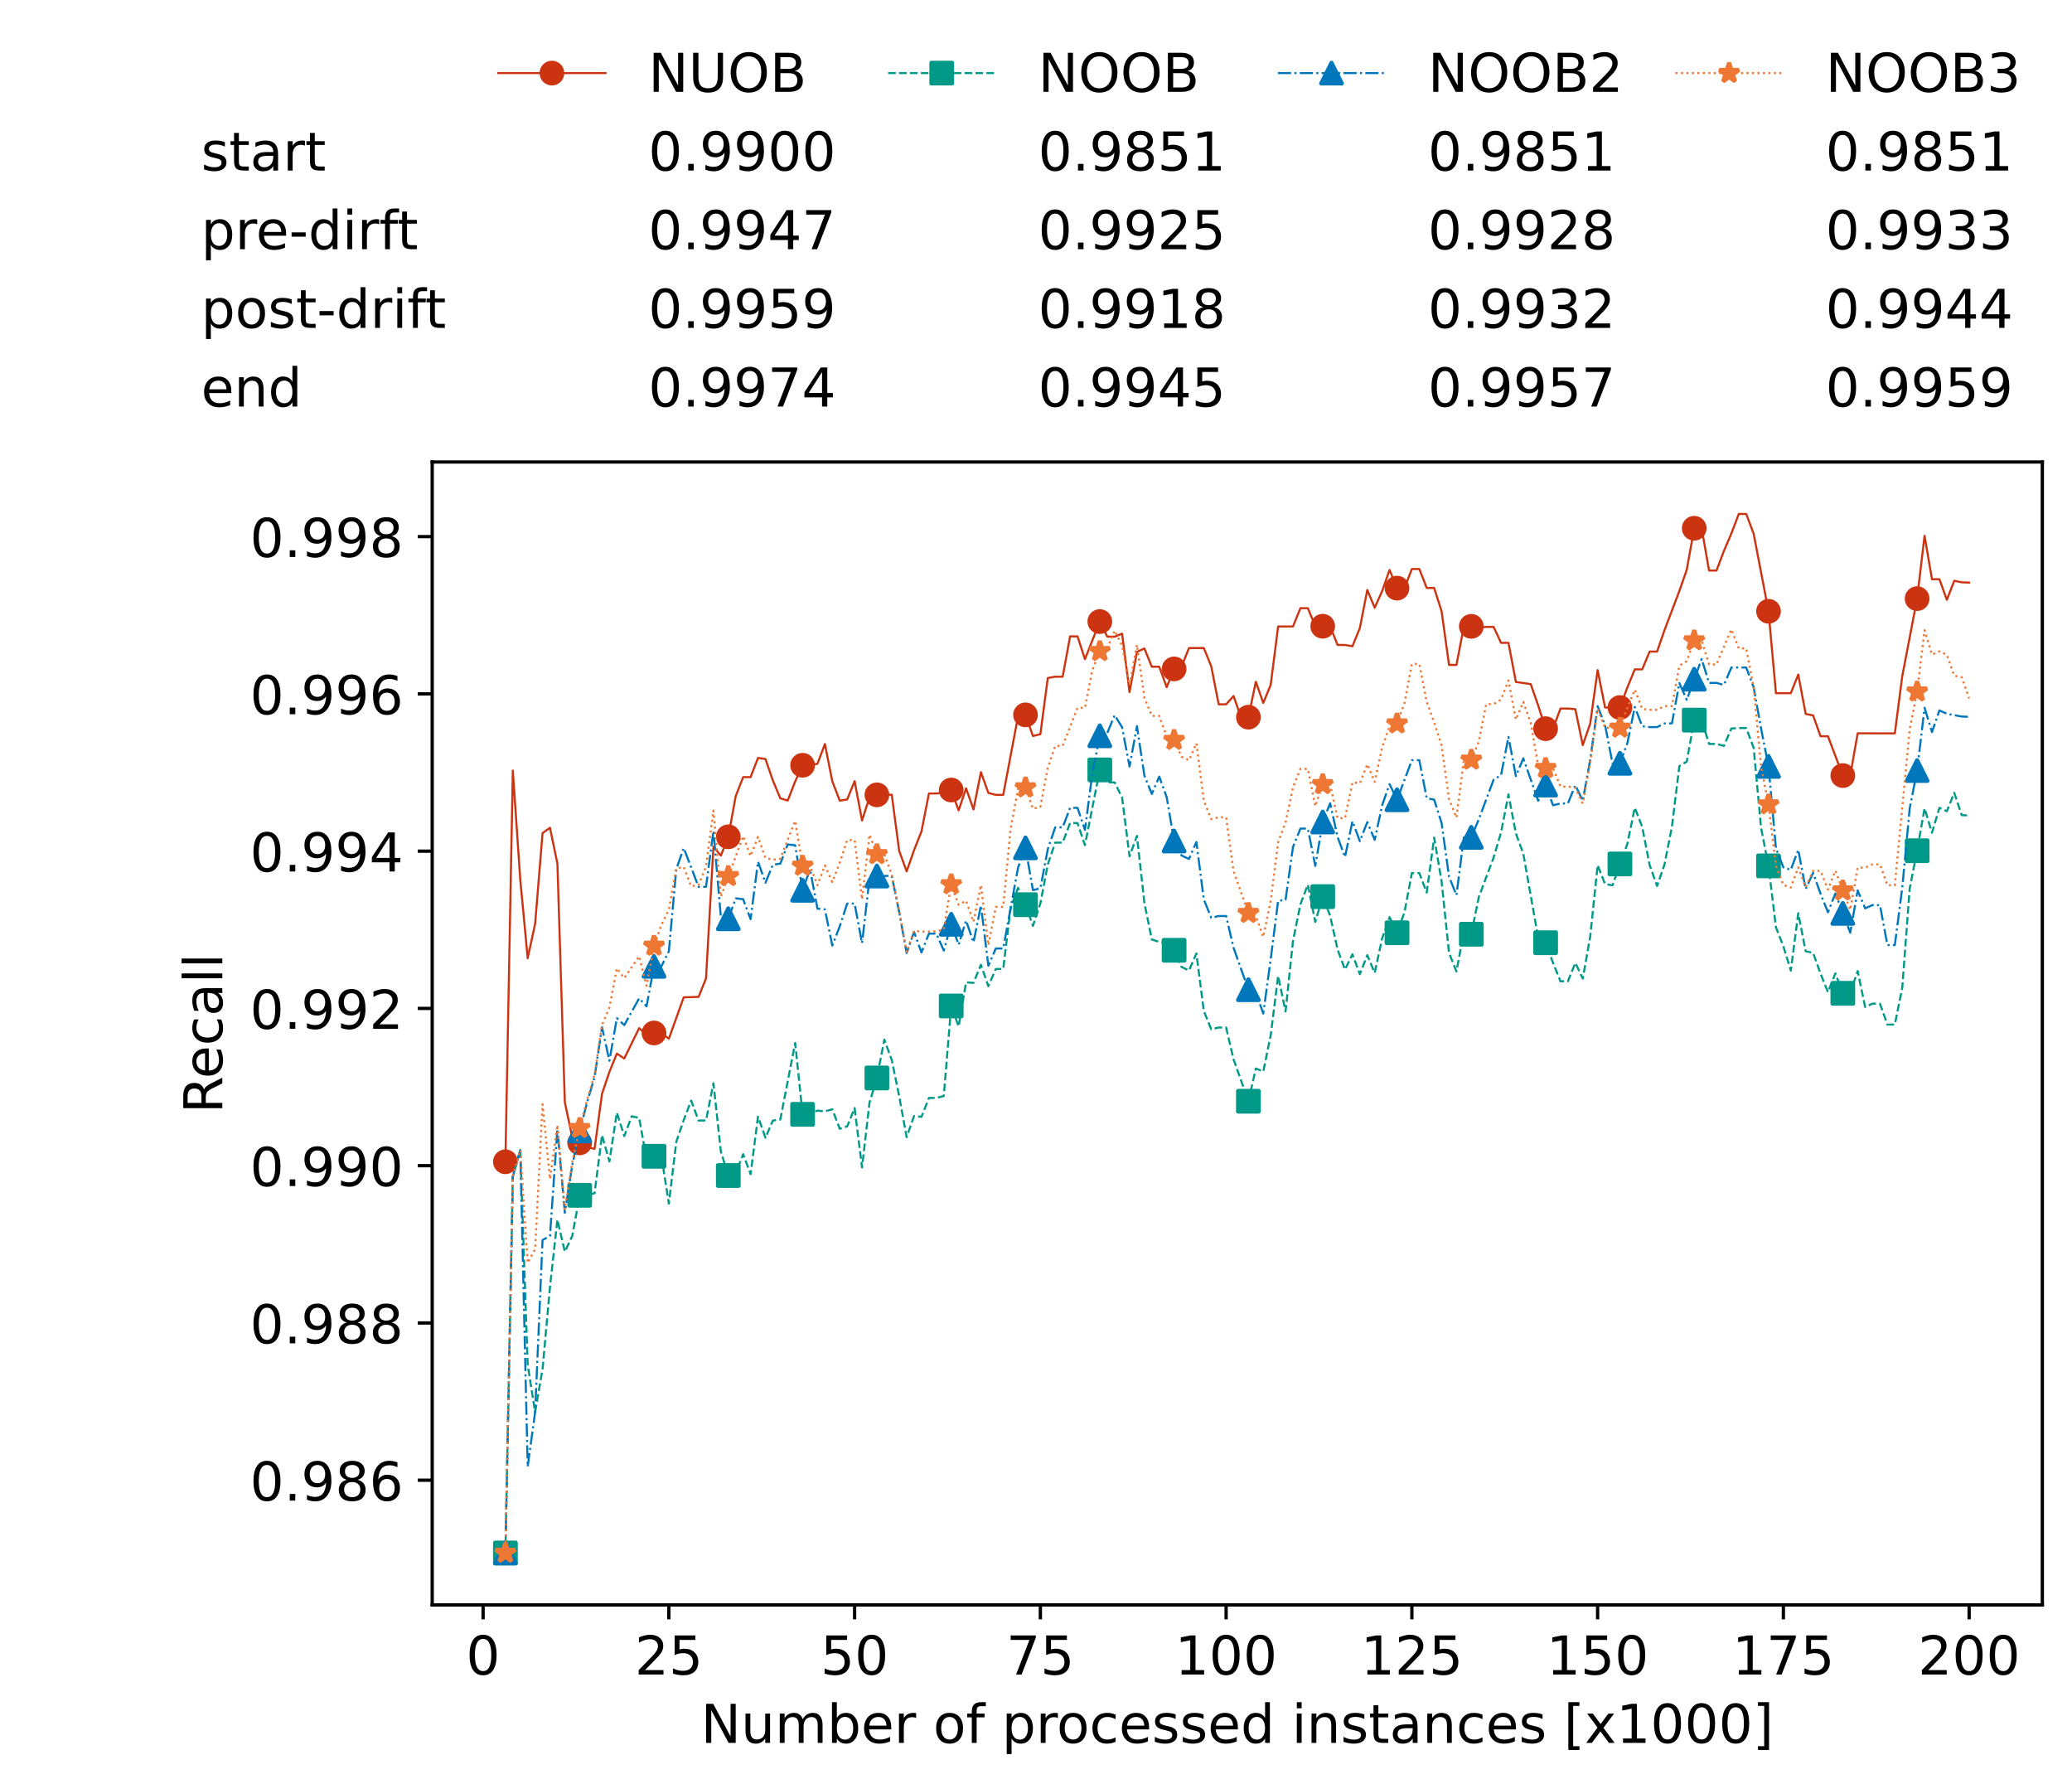 <?xml version="1.0" encoding="utf-8" standalone="no"?>
<!DOCTYPE svg PUBLIC "-//W3C//DTD SVG 1.1//EN"
  "http://www.w3.org/Graphics/SVG/1.1/DTD/svg11.dtd">
<!-- Created with matplotlib (https://matplotlib.org/) -->
<svg height="432.615pt" version="1.1" viewBox="0 0 502.65 432.615" width="502.65pt" xmlns="http://www.w3.org/2000/svg" xmlns:xlink="http://www.w3.org/1999/xlink">
 <defs>
  <style type="text/css">*{stroke-linecap:butt;stroke-linejoin:round;}</style>
 </defs>
 <g id="figure_1">
  <g id="patch_1">
   <path d="M 0 432.615 
L 502.65 432.615 
L 502.65 0 
L 0 0 
z
" style="fill:#ffffff;"/>
  </g>
  <g id="axes_1">
   <g id="patch_2">
    <path d="M 104.85 389.252 
L 495.45 389.252 
L 495.45 112.052 
L 104.85 112.052 
z
" style="fill:#ffffff;"/>
   </g>
   <g id="matplotlib.axis_1">
    <g id="xtick_1">
     <g id="line2d_1">
      <defs>
       <path d="M 0 0 
L 0 3.5 
" id="m467649adeb" style="stroke:#000000;stroke-width:0.8;"/>
      </defs>
      <g>
       <use style="stroke:#000000;stroke-width:0.8;" x="117.197" xlink:href="#m467649adeb" y="389.252"/>
      </g>
     </g>
     <g id="text_1">
      <!-- 0 -->
      <g transform="translate(113.061 406.13)scale(0.13 -0.13)">
       <defs>
        <path d="M 31.781 66.406 
Q 24.172 66.406 20.328 58.906 
Q 16.5 51.422 16.5 36.375 
Q 16.5 21.391 20.328 13.891 
Q 24.172 6.391 31.781 6.391 
Q 39.453 6.391 43.281 13.891 
Q 47.125 21.391 47.125 36.375 
Q 47.125 51.422 43.281 58.906 
Q 39.453 66.406 31.781 66.406 
z
M 31.781 74.219 
Q 44.047 74.219 50.516 64.516 
Q 56.984 54.828 56.984 36.375 
Q 56.984 17.969 50.516 8.266 
Q 44.047 -1.422 31.781 -1.422 
Q 19.531 -1.422 13.062 8.266 
Q 6.594 17.969 6.594 36.375 
Q 6.594 54.828 13.062 64.516 
Q 19.531 74.219 31.781 74.219 
z
" id="DejaVuSans-48"/>
       </defs>
       <use xlink:href="#DejaVuSans-48"/>
      </g>
     </g>
    </g>
    <g id="xtick_2">
     <g id="line2d_2">
      <g>
       <use style="stroke:#000000;stroke-width:0.8;" x="162.259" xlink:href="#m467649adeb" y="389.252"/>
      </g>
     </g>
     <g id="text_2">
      <!-- 25 -->
      <g transform="translate(153.988 406.13)scale(0.13 -0.13)">
       <defs>
        <path d="M 19.188 8.297 
L 53.609 8.297 
L 53.609 0 
L 7.328 0 
L 7.328 8.297 
Q 12.938 14.109 22.625 23.891 
Q 32.328 33.688 34.812 36.531 
Q 39.547 41.844 41.422 45.531 
Q 43.312 49.219 43.312 52.781 
Q 43.312 58.594 39.234 62.25 
Q 35.156 65.922 28.609 65.922 
Q 23.969 65.922 18.812 64.312 
Q 13.672 62.703 7.812 59.422 
L 7.812 69.391 
Q 13.766 71.781 18.938 73 
Q 24.125 74.219 28.422 74.219 
Q 39.75 74.219 46.484 68.547 
Q 53.219 62.891 53.219 53.422 
Q 53.219 48.922 51.531 44.891 
Q 49.859 40.875 45.406 35.406 
Q 44.188 33.984 37.641 27.219 
Q 31.109 20.453 19.188 8.297 
z
" id="DejaVuSans-50"/>
        <path d="M 10.797 72.906 
L 49.516 72.906 
L 49.516 64.594 
L 19.828 64.594 
L 19.828 46.734 
Q 21.969 47.469 24.109 47.828 
Q 26.266 48.188 28.422 48.188 
Q 40.625 48.188 47.75 41.5 
Q 54.891 34.812 54.891 23.391 
Q 54.891 11.625 47.562 5.094 
Q 40.234 -1.422 26.906 -1.422 
Q 22.312 -1.422 17.547 -0.641 
Q 12.797 0.141 7.719 1.703 
L 7.719 11.625 
Q 12.109 9.234 16.797 8.062 
Q 21.484 6.891 26.703 6.891 
Q 35.156 6.891 40.078 11.328 
Q 45.016 15.766 45.016 23.391 
Q 45.016 31 40.078 35.438 
Q 35.156 39.891 26.703 39.891 
Q 22.75 39.891 18.812 39.016 
Q 14.891 38.141 10.797 36.281 
z
" id="DejaVuSans-53"/>
       </defs>
       <use xlink:href="#DejaVuSans-50"/>
       <use x="63.623" xlink:href="#DejaVuSans-53"/>
      </g>
     </g>
    </g>
    <g id="xtick_3">
     <g id="line2d_3">
      <g>
       <use style="stroke:#000000;stroke-width:0.8;" x="207.322" xlink:href="#m467649adeb" y="389.252"/>
      </g>
     </g>
     <g id="text_3">
      <!-- 50 -->
      <g transform="translate(199.05 406.13)scale(0.13 -0.13)">
       <use xlink:href="#DejaVuSans-53"/>
       <use x="63.623" xlink:href="#DejaVuSans-48"/>
      </g>
     </g>
    </g>
    <g id="xtick_4">
     <g id="line2d_4">
      <g>
       <use style="stroke:#000000;stroke-width:0.8;" x="252.384" xlink:href="#m467649adeb" y="389.252"/>
      </g>
     </g>
     <g id="text_4">
      <!-- 75 -->
      <g transform="translate(244.113 406.13)scale(0.13 -0.13)">
       <defs>
        <path d="M 8.203 72.906 
L 55.078 72.906 
L 55.078 68.703 
L 28.609 0 
L 18.312 0 
L 43.219 64.594 
L 8.203 64.594 
z
" id="DejaVuSans-55"/>
       </defs>
       <use xlink:href="#DejaVuSans-55"/>
       <use x="63.623" xlink:href="#DejaVuSans-53"/>
      </g>
     </g>
    </g>
    <g id="xtick_5">
     <g id="line2d_5">
      <g>
       <use style="stroke:#000000;stroke-width:0.8;" x="297.446" xlink:href="#m467649adeb" y="389.252"/>
      </g>
     </g>
     <g id="text_5">
      <!-- 100 -->
      <g transform="translate(285.039 406.13)scale(0.13 -0.13)">
       <defs>
        <path d="M 12.406 8.297 
L 28.516 8.297 
L 28.516 63.922 
L 10.984 60.406 
L 10.984 69.391 
L 28.422 72.906 
L 38.281 72.906 
L 38.281 8.297 
L 54.391 8.297 
L 54.391 0 
L 12.406 0 
z
" id="DejaVuSans-49"/>
       </defs>
       <use xlink:href="#DejaVuSans-49"/>
       <use x="63.623" xlink:href="#DejaVuSans-48"/>
       <use x="127.246" xlink:href="#DejaVuSans-48"/>
      </g>
     </g>
    </g>
    <g id="xtick_6">
     <g id="line2d_6">
      <g>
       <use style="stroke:#000000;stroke-width:0.8;" x="342.509" xlink:href="#m467649adeb" y="389.252"/>
      </g>
     </g>
     <g id="text_6">
      <!-- 125 -->
      <g transform="translate(330.102 406.13)scale(0.13 -0.13)">
       <use xlink:href="#DejaVuSans-49"/>
       <use x="63.623" xlink:href="#DejaVuSans-50"/>
       <use x="127.246" xlink:href="#DejaVuSans-53"/>
      </g>
     </g>
    </g>
    <g id="xtick_7">
     <g id="line2d_7">
      <g>
       <use style="stroke:#000000;stroke-width:0.8;" x="387.571" xlink:href="#m467649adeb" y="389.252"/>
      </g>
     </g>
     <g id="text_7">
      <!-- 150 -->
      <g transform="translate(375.164 406.13)scale(0.13 -0.13)">
       <use xlink:href="#DejaVuSans-49"/>
       <use x="63.623" xlink:href="#DejaVuSans-53"/>
       <use x="127.246" xlink:href="#DejaVuSans-48"/>
      </g>
     </g>
    </g>
    <g id="xtick_8">
     <g id="line2d_8">
      <g>
       <use style="stroke:#000000;stroke-width:0.8;" x="432.633" xlink:href="#m467649adeb" y="389.252"/>
      </g>
     </g>
     <g id="text_8">
      <!-- 175 -->
      <g transform="translate(420.226 406.13)scale(0.13 -0.13)">
       <use xlink:href="#DejaVuSans-49"/>
       <use x="63.623" xlink:href="#DejaVuSans-55"/>
       <use x="127.246" xlink:href="#DejaVuSans-53"/>
      </g>
     </g>
    </g>
    <g id="xtick_9">
     <g id="line2d_9">
      <g>
       <use style="stroke:#000000;stroke-width:0.8;" x="477.695" xlink:href="#m467649adeb" y="389.252"/>
      </g>
     </g>
     <g id="text_9">
      <!-- 200 -->
      <g transform="translate(465.289 406.13)scale(0.13 -0.13)">
       <use xlink:href="#DejaVuSans-50"/>
       <use x="63.623" xlink:href="#DejaVuSans-48"/>
       <use x="127.246" xlink:href="#DejaVuSans-48"/>
      </g>
     </g>
    </g>
    <g id="text_10">
     <!-- Number of processed instances [x1000] -->
     <g transform="translate(170.025 422.711)scale(0.13 -0.13)">
      <defs>
       <path d="M 9.812 72.906 
L 23.094 72.906 
L 55.422 11.922 
L 55.422 72.906 
L 64.984 72.906 
L 64.984 0 
L 51.703 0 
L 19.391 60.984 
L 19.391 0 
L 9.812 0 
z
" id="DejaVuSans-78"/>
       <path d="M 8.5 21.578 
L 8.5 54.688 
L 17.484 54.688 
L 17.484 21.922 
Q 17.484 14.156 20.5 10.266 
Q 23.531 6.391 29.594 6.391 
Q 36.859 6.391 41.078 11.031 
Q 45.312 15.672 45.312 23.688 
L 45.312 54.688 
L 54.297 54.688 
L 54.297 0 
L 45.312 0 
L 45.312 8.406 
Q 42.047 3.422 37.719 1 
Q 33.406 -1.422 27.688 -1.422 
Q 18.266 -1.422 13.375 4.438 
Q 8.5 10.297 8.5 21.578 
z
M 31.109 56 
z
" id="DejaVuSans-117"/>
       <path d="M 52 44.188 
Q 55.375 50.25 60.062 53.125 
Q 64.75 56 71.094 56 
Q 79.641 56 84.281 50.016 
Q 88.922 44.047 88.922 33.016 
L 88.922 0 
L 79.891 0 
L 79.891 32.719 
Q 79.891 40.578 77.094 44.375 
Q 74.312 48.188 68.609 48.188 
Q 61.625 48.188 57.562 43.547 
Q 53.516 38.922 53.516 30.906 
L 53.516 0 
L 44.484 0 
L 44.484 32.719 
Q 44.484 40.625 41.703 44.406 
Q 38.922 48.188 33.109 48.188 
Q 26.219 48.188 22.156 43.531 
Q 18.109 38.875 18.109 30.906 
L 18.109 0 
L 9.078 0 
L 9.078 54.688 
L 18.109 54.688 
L 18.109 46.188 
Q 21.188 51.219 25.484 53.609 
Q 29.781 56 35.688 56 
Q 41.656 56 45.828 52.969 
Q 50 49.953 52 44.188 
z
" id="DejaVuSans-109"/>
       <path d="M 48.688 27.297 
Q 48.688 37.203 44.609 42.844 
Q 40.531 48.484 33.406 48.484 
Q 26.266 48.484 22.188 42.844 
Q 18.109 37.203 18.109 27.297 
Q 18.109 17.391 22.188 11.75 
Q 26.266 6.109 33.406 6.109 
Q 40.531 6.109 44.609 11.75 
Q 48.688 17.391 48.688 27.297 
z
M 18.109 46.391 
Q 20.953 51.266 25.266 53.625 
Q 29.594 56 35.594 56 
Q 45.562 56 51.781 48.094 
Q 58.016 40.188 58.016 27.297 
Q 58.016 14.406 51.781 6.484 
Q 45.562 -1.422 35.594 -1.422 
Q 29.594 -1.422 25.266 0.953 
Q 20.953 3.328 18.109 8.203 
L 18.109 0 
L 9.078 0 
L 9.078 75.984 
L 18.109 75.984 
z
" id="DejaVuSans-98"/>
       <path d="M 56.203 29.594 
L 56.203 25.203 
L 14.891 25.203 
Q 15.484 15.922 20.484 11.062 
Q 25.484 6.203 34.422 6.203 
Q 39.594 6.203 44.453 7.469 
Q 49.312 8.734 54.109 11.281 
L 54.109 2.781 
Q 49.266 0.734 44.188 -0.344 
Q 39.109 -1.422 33.891 -1.422 
Q 20.797 -1.422 13.156 6.188 
Q 5.516 13.812 5.516 26.812 
Q 5.516 40.234 12.766 48.109 
Q 20.016 56 32.328 56 
Q 43.359 56 49.781 48.891 
Q 56.203 41.797 56.203 29.594 
z
M 47.219 32.234 
Q 47.125 39.594 43.094 43.984 
Q 39.062 48.391 32.422 48.391 
Q 24.906 48.391 20.391 44.141 
Q 15.875 39.891 15.188 32.172 
z
" id="DejaVuSans-101"/>
       <path d="M 41.109 46.297 
Q 39.594 47.172 37.812 47.578 
Q 36.031 48 33.891 48 
Q 26.266 48 22.188 43.047 
Q 18.109 38.094 18.109 28.812 
L 18.109 0 
L 9.078 0 
L 9.078 54.688 
L 18.109 54.688 
L 18.109 46.188 
Q 20.953 51.172 25.484 53.578 
Q 30.031 56 36.531 56 
Q 37.453 56 38.578 55.875 
Q 39.703 55.766 41.062 55.516 
z
" id="DejaVuSans-114"/>
       <path id="DejaVuSans-32"/>
       <path d="M 30.609 48.391 
Q 23.391 48.391 19.188 42.75 
Q 14.984 37.109 14.984 27.297 
Q 14.984 17.484 19.156 11.844 
Q 23.344 6.203 30.609 6.203 
Q 37.797 6.203 41.984 11.859 
Q 46.188 17.531 46.188 27.297 
Q 46.188 37.016 41.984 42.703 
Q 37.797 48.391 30.609 48.391 
z
M 30.609 56 
Q 42.328 56 49.016 48.375 
Q 55.719 40.766 55.719 27.297 
Q 55.719 13.875 49.016 6.219 
Q 42.328 -1.422 30.609 -1.422 
Q 18.844 -1.422 12.172 6.219 
Q 5.516 13.875 5.516 27.297 
Q 5.516 40.766 12.172 48.375 
Q 18.844 56 30.609 56 
z
" id="DejaVuSans-111"/>
       <path d="M 37.109 75.984 
L 37.109 68.5 
L 28.516 68.5 
Q 23.688 68.5 21.797 66.547 
Q 19.922 64.594 19.922 59.516 
L 19.922 54.688 
L 34.719 54.688 
L 34.719 47.703 
L 19.922 47.703 
L 19.922 0 
L 10.891 0 
L 10.891 47.703 
L 2.297 47.703 
L 2.297 54.688 
L 10.891 54.688 
L 10.891 58.5 
Q 10.891 67.625 15.141 71.797 
Q 19.391 75.984 28.609 75.984 
z
" id="DejaVuSans-102"/>
       <path d="M 18.109 8.203 
L 18.109 -20.797 
L 9.078 -20.797 
L 9.078 54.688 
L 18.109 54.688 
L 18.109 46.391 
Q 20.953 51.266 25.266 53.625 
Q 29.594 56 35.594 56 
Q 45.562 56 51.781 48.094 
Q 58.016 40.188 58.016 27.297 
Q 58.016 14.406 51.781 6.484 
Q 45.562 -1.422 35.594 -1.422 
Q 29.594 -1.422 25.266 0.953 
Q 20.953 3.328 18.109 8.203 
z
M 48.688 27.297 
Q 48.688 37.203 44.609 42.844 
Q 40.531 48.484 33.406 48.484 
Q 26.266 48.484 22.188 42.844 
Q 18.109 37.203 18.109 27.297 
Q 18.109 17.391 22.188 11.75 
Q 26.266 6.109 33.406 6.109 
Q 40.531 6.109 44.609 11.75 
Q 48.688 17.391 48.688 27.297 
z
" id="DejaVuSans-112"/>
       <path d="M 48.781 52.594 
L 48.781 44.188 
Q 44.969 46.297 41.141 47.344 
Q 37.312 48.391 33.406 48.391 
Q 24.656 48.391 19.812 42.844 
Q 14.984 37.312 14.984 27.297 
Q 14.984 17.281 19.812 11.734 
Q 24.656 6.203 33.406 6.203 
Q 37.312 6.203 41.141 7.25 
Q 44.969 8.297 48.781 10.406 
L 48.781 2.094 
Q 45.016 0.344 40.984 -0.531 
Q 36.969 -1.422 32.422 -1.422 
Q 20.062 -1.422 12.781 6.344 
Q 5.516 14.109 5.516 27.297 
Q 5.516 40.672 12.859 48.328 
Q 20.219 56 33.016 56 
Q 37.156 56 41.109 55.141 
Q 45.062 54.297 48.781 52.594 
z
" id="DejaVuSans-99"/>
       <path d="M 44.281 53.078 
L 44.281 44.578 
Q 40.484 46.531 36.375 47.5 
Q 32.281 48.484 27.875 48.484 
Q 21.188 48.484 17.844 46.438 
Q 14.5 44.391 14.5 40.281 
Q 14.5 37.156 16.891 35.375 
Q 19.281 33.594 26.516 31.984 
L 29.594 31.297 
Q 39.156 29.25 43.188 25.516 
Q 47.219 21.781 47.219 15.094 
Q 47.219 7.469 41.188 3.016 
Q 35.156 -1.422 24.609 -1.422 
Q 20.219 -1.422 15.453 -0.562 
Q 10.688 0.297 5.422 2 
L 5.422 11.281 
Q 10.406 8.688 15.234 7.391 
Q 20.062 6.109 24.812 6.109 
Q 31.156 6.109 34.562 8.281 
Q 37.984 10.453 37.984 14.406 
Q 37.984 18.062 35.516 20.016 
Q 33.062 21.969 24.703 23.781 
L 21.578 24.516 
Q 13.234 26.266 9.516 29.906 
Q 5.812 33.547 5.812 39.891 
Q 5.812 47.609 11.281 51.797 
Q 16.75 56 26.812 56 
Q 31.781 56 36.172 55.266 
Q 40.578 54.547 44.281 53.078 
z
" id="DejaVuSans-115"/>
       <path d="M 45.406 46.391 
L 45.406 75.984 
L 54.391 75.984 
L 54.391 0 
L 45.406 0 
L 45.406 8.203 
Q 42.578 3.328 38.25 0.953 
Q 33.938 -1.422 27.875 -1.422 
Q 17.969 -1.422 11.734 6.484 
Q 5.516 14.406 5.516 27.297 
Q 5.516 40.188 11.734 48.094 
Q 17.969 56 27.875 56 
Q 33.938 56 38.25 53.625 
Q 42.578 51.266 45.406 46.391 
z
M 14.797 27.297 
Q 14.797 17.391 18.875 11.75 
Q 22.953 6.109 30.078 6.109 
Q 37.203 6.109 41.297 11.75 
Q 45.406 17.391 45.406 27.297 
Q 45.406 37.203 41.297 42.844 
Q 37.203 48.484 30.078 48.484 
Q 22.953 48.484 18.875 42.844 
Q 14.797 37.203 14.797 27.297 
z
" id="DejaVuSans-100"/>
       <path d="M 9.422 54.688 
L 18.406 54.688 
L 18.406 0 
L 9.422 0 
z
M 9.422 75.984 
L 18.406 75.984 
L 18.406 64.594 
L 9.422 64.594 
z
" id="DejaVuSans-105"/>
       <path d="M 54.891 33.016 
L 54.891 0 
L 45.906 0 
L 45.906 32.719 
Q 45.906 40.484 42.875 44.328 
Q 39.844 48.188 33.797 48.188 
Q 26.516 48.188 22.312 43.547 
Q 18.109 38.922 18.109 30.906 
L 18.109 0 
L 9.078 0 
L 9.078 54.688 
L 18.109 54.688 
L 18.109 46.188 
Q 21.344 51.125 25.703 53.562 
Q 30.078 56 35.797 56 
Q 45.219 56 50.047 50.172 
Q 54.891 44.344 54.891 33.016 
z
" id="DejaVuSans-110"/>
       <path d="M 18.312 70.219 
L 18.312 54.688 
L 36.812 54.688 
L 36.812 47.703 
L 18.312 47.703 
L 18.312 18.016 
Q 18.312 11.328 20.141 9.422 
Q 21.969 7.516 27.594 7.516 
L 36.812 7.516 
L 36.812 0 
L 27.594 0 
Q 17.188 0 13.234 3.875 
Q 9.281 7.766 9.281 18.016 
L 9.281 47.703 
L 2.688 47.703 
L 2.688 54.688 
L 9.281 54.688 
L 9.281 70.219 
z
" id="DejaVuSans-116"/>
       <path d="M 34.281 27.484 
Q 23.391 27.484 19.188 25 
Q 14.984 22.516 14.984 16.5 
Q 14.984 11.719 18.141 8.906 
Q 21.297 6.109 26.703 6.109 
Q 34.188 6.109 38.703 11.406 
Q 43.219 16.703 43.219 25.484 
L 43.219 27.484 
z
M 52.203 31.203 
L 52.203 0 
L 43.219 0 
L 43.219 8.297 
Q 40.141 3.328 35.547 0.953 
Q 30.953 -1.422 24.312 -1.422 
Q 15.922 -1.422 10.953 3.297 
Q 6 8.016 6 15.922 
Q 6 25.141 12.172 29.828 
Q 18.359 34.516 30.609 34.516 
L 43.219 34.516 
L 43.219 35.406 
Q 43.219 41.609 39.141 45 
Q 35.062 48.391 27.688 48.391 
Q 23 48.391 18.547 47.266 
Q 14.109 46.141 10.016 43.891 
L 10.016 52.203 
Q 14.938 54.109 19.578 55.047 
Q 24.219 56 28.609 56 
Q 40.484 56 46.344 49.844 
Q 52.203 43.703 52.203 31.203 
z
" id="DejaVuSans-97"/>
       <path d="M 8.594 75.984 
L 29.297 75.984 
L 29.297 69 
L 17.578 69 
L 17.578 -6.203 
L 29.297 -6.203 
L 29.297 -13.188 
L 8.594 -13.188 
z
" id="DejaVuSans-91"/>
       <path d="M 54.891 54.688 
L 35.109 28.078 
L 55.906 0 
L 45.312 0 
L 29.391 21.484 
L 13.484 0 
L 2.875 0 
L 24.125 28.609 
L 4.688 54.688 
L 15.281 54.688 
L 29.781 35.203 
L 44.281 54.688 
z
" id="DejaVuSans-120"/>
       <path d="M 30.422 75.984 
L 30.422 -13.188 
L 9.719 -13.188 
L 9.719 -6.203 
L 21.391 -6.203 
L 21.391 69 
L 9.719 69 
L 9.719 75.984 
z
" id="DejaVuSans-93"/>
      </defs>
      <use xlink:href="#DejaVuSans-78"/>
      <use x="74.805" xlink:href="#DejaVuSans-117"/>
      <use x="138.184" xlink:href="#DejaVuSans-109"/>
      <use x="235.596" xlink:href="#DejaVuSans-98"/>
      <use x="299.072" xlink:href="#DejaVuSans-101"/>
      <use x="360.596" xlink:href="#DejaVuSans-114"/>
      <use x="401.709" xlink:href="#DejaVuSans-32"/>
      <use x="433.496" xlink:href="#DejaVuSans-111"/>
      <use x="494.678" xlink:href="#DejaVuSans-102"/>
      <use x="529.883" xlink:href="#DejaVuSans-32"/>
      <use x="561.67" xlink:href="#DejaVuSans-112"/>
      <use x="625.146" xlink:href="#DejaVuSans-114"/>
      <use x="664.01" xlink:href="#DejaVuSans-111"/>
      <use x="725.191" xlink:href="#DejaVuSans-99"/>
      <use x="780.172" xlink:href="#DejaVuSans-101"/>
      <use x="841.695" xlink:href="#DejaVuSans-115"/>
      <use x="893.795" xlink:href="#DejaVuSans-115"/>
      <use x="945.895" xlink:href="#DejaVuSans-101"/>
      <use x="1007.418" xlink:href="#DejaVuSans-100"/>
      <use x="1070.895" xlink:href="#DejaVuSans-32"/>
      <use x="1102.682" xlink:href="#DejaVuSans-105"/>
      <use x="1130.465" xlink:href="#DejaVuSans-110"/>
      <use x="1193.844" xlink:href="#DejaVuSans-115"/>
      <use x="1245.943" xlink:href="#DejaVuSans-116"/>
      <use x="1285.152" xlink:href="#DejaVuSans-97"/>
      <use x="1346.432" xlink:href="#DejaVuSans-110"/>
      <use x="1409.811" xlink:href="#DejaVuSans-99"/>
      <use x="1464.791" xlink:href="#DejaVuSans-101"/>
      <use x="1526.314" xlink:href="#DejaVuSans-115"/>
      <use x="1578.414" xlink:href="#DejaVuSans-32"/>
      <use x="1610.201" xlink:href="#DejaVuSans-91"/>
      <use x="1649.215" xlink:href="#DejaVuSans-120"/>
      <use x="1708.395" xlink:href="#DejaVuSans-49"/>
      <use x="1772.018" xlink:href="#DejaVuSans-48"/>
      <use x="1835.641" xlink:href="#DejaVuSans-48"/>
      <use x="1899.264" xlink:href="#DejaVuSans-48"/>
      <use x="1962.887" xlink:href="#DejaVuSans-93"/>
     </g>
    </g>
   </g>
   <g id="matplotlib.axis_2">
    <g id="ytick_1">
     <g id="line2d_10">
      <defs>
       <path d="M 0 0 
L -3.5 0 
" id="m539c35c0b2" style="stroke:#000000;stroke-width:0.8;"/>
      </defs>
      <g>
       <use style="stroke:#000000;stroke-width:0.8;" x="104.85" xlink:href="#m539c35c0b2" y="359.004"/>
      </g>
     </g>
     <g id="text_11">
      <!-- 0.986 -->
      <g transform="translate(60.633 363.943)scale(0.13 -0.13)">
       <defs>
        <path d="M 10.688 12.406 
L 21 12.406 
L 21 0 
L 10.688 0 
z
" id="DejaVuSans-46"/>
        <path d="M 10.984 1.516 
L 10.984 10.5 
Q 14.703 8.734 18.5 7.812 
Q 22.312 6.891 25.984 6.891 
Q 35.75 6.891 40.891 13.453 
Q 46.047 20.016 46.781 33.406 
Q 43.953 29.203 39.594 26.953 
Q 35.25 24.703 29.984 24.703 
Q 19.047 24.703 12.672 31.312 
Q 6.297 37.938 6.297 49.422 
Q 6.297 60.641 12.938 67.422 
Q 19.578 74.219 30.609 74.219 
Q 43.266 74.219 49.922 64.516 
Q 56.594 54.828 56.594 36.375 
Q 56.594 19.141 48.406 8.859 
Q 40.234 -1.422 26.422 -1.422 
Q 22.703 -1.422 18.891 -0.688 
Q 15.094 0.047 10.984 1.516 
z
M 30.609 32.422 
Q 37.25 32.422 41.125 36.953 
Q 45.016 41.5 45.016 49.422 
Q 45.016 57.281 41.125 61.844 
Q 37.25 66.406 30.609 66.406 
Q 23.969 66.406 20.094 61.844 
Q 16.219 57.281 16.219 49.422 
Q 16.219 41.5 20.094 36.953 
Q 23.969 32.422 30.609 32.422 
z
" id="DejaVuSans-57"/>
        <path d="M 31.781 34.625 
Q 24.75 34.625 20.719 30.859 
Q 16.703 27.094 16.703 20.516 
Q 16.703 13.922 20.719 10.156 
Q 24.75 6.391 31.781 6.391 
Q 38.812 6.391 42.859 10.172 
Q 46.922 13.969 46.922 20.516 
Q 46.922 27.094 42.891 30.859 
Q 38.875 34.625 31.781 34.625 
z
M 21.922 38.812 
Q 15.578 40.375 12.031 44.719 
Q 8.5 49.078 8.5 55.328 
Q 8.5 64.062 14.719 69.141 
Q 20.953 74.219 31.781 74.219 
Q 42.672 74.219 48.875 69.141 
Q 55.078 64.062 55.078 55.328 
Q 55.078 49.078 51.531 44.719 
Q 48 40.375 41.703 38.812 
Q 48.828 37.156 52.797 32.312 
Q 56.781 27.484 56.781 20.516 
Q 56.781 9.906 50.312 4.234 
Q 43.844 -1.422 31.781 -1.422 
Q 19.734 -1.422 13.25 4.234 
Q 6.781 9.906 6.781 20.516 
Q 6.781 27.484 10.781 32.312 
Q 14.797 37.156 21.922 38.812 
z
M 18.312 54.391 
Q 18.312 48.734 21.844 45.562 
Q 25.391 42.391 31.781 42.391 
Q 38.141 42.391 41.719 45.562 
Q 45.312 48.734 45.312 54.391 
Q 45.312 60.062 41.719 63.234 
Q 38.141 66.406 31.781 66.406 
Q 25.391 66.406 21.844 63.234 
Q 18.312 60.062 18.312 54.391 
z
" id="DejaVuSans-56"/>
        <path d="M 33.016 40.375 
Q 26.375 40.375 22.484 35.828 
Q 18.609 31.297 18.609 23.391 
Q 18.609 15.531 22.484 10.953 
Q 26.375 6.391 33.016 6.391 
Q 39.656 6.391 43.531 10.953 
Q 47.406 15.531 47.406 23.391 
Q 47.406 31.297 43.531 35.828 
Q 39.656 40.375 33.016 40.375 
z
M 52.594 71.297 
L 52.594 62.312 
Q 48.875 64.062 45.094 64.984 
Q 41.312 65.922 37.594 65.922 
Q 27.828 65.922 22.672 59.328 
Q 17.531 52.734 16.797 39.406 
Q 19.672 43.656 24.016 45.922 
Q 28.375 48.188 33.594 48.188 
Q 44.578 48.188 50.953 41.516 
Q 57.328 34.859 57.328 23.391 
Q 57.328 12.156 50.688 5.359 
Q 44.047 -1.422 33.016 -1.422 
Q 20.359 -1.422 13.672 8.266 
Q 6.984 17.969 6.984 36.375 
Q 6.984 53.656 15.188 63.938 
Q 23.391 74.219 37.203 74.219 
Q 40.922 74.219 44.703 73.484 
Q 48.484 72.75 52.594 71.297 
z
" id="DejaVuSans-54"/>
       </defs>
       <use xlink:href="#DejaVuSans-48"/>
       <use x="63.623" xlink:href="#DejaVuSans-46"/>
       <use x="95.41" xlink:href="#DejaVuSans-57"/>
       <use x="159.033" xlink:href="#DejaVuSans-56"/>
       <use x="222.656" xlink:href="#DejaVuSans-54"/>
      </g>
     </g>
    </g>
    <g id="ytick_2">
     <g id="line2d_11">
      <g>
       <use style="stroke:#000000;stroke-width:0.8;" x="104.85" xlink:href="#m539c35c0b2" y="320.861"/>
      </g>
     </g>
     <g id="text_12">
      <!-- 0.988 -->
      <g transform="translate(60.633 325.8)scale(0.13 -0.13)">
       <use xlink:href="#DejaVuSans-48"/>
       <use x="63.623" xlink:href="#DejaVuSans-46"/>
       <use x="95.41" xlink:href="#DejaVuSans-57"/>
       <use x="159.033" xlink:href="#DejaVuSans-56"/>
       <use x="222.656" xlink:href="#DejaVuSans-56"/>
      </g>
     </g>
    </g>
    <g id="ytick_3">
     <g id="line2d_12">
      <g>
       <use style="stroke:#000000;stroke-width:0.8;" x="104.85" xlink:href="#m539c35c0b2" y="282.718"/>
      </g>
     </g>
     <g id="text_13">
      <!-- 0.990 -->
      <g transform="translate(60.633 287.657)scale(0.13 -0.13)">
       <use xlink:href="#DejaVuSans-48"/>
       <use x="63.623" xlink:href="#DejaVuSans-46"/>
       <use x="95.41" xlink:href="#DejaVuSans-57"/>
       <use x="159.033" xlink:href="#DejaVuSans-57"/>
       <use x="222.656" xlink:href="#DejaVuSans-48"/>
      </g>
     </g>
    </g>
    <g id="ytick_4">
     <g id="line2d_13">
      <g>
       <use style="stroke:#000000;stroke-width:0.8;" x="104.85" xlink:href="#m539c35c0b2" y="244.575"/>
      </g>
     </g>
     <g id="text_14">
      <!-- 0.992 -->
      <g transform="translate(60.633 249.514)scale(0.13 -0.13)">
       <use xlink:href="#DejaVuSans-48"/>
       <use x="63.623" xlink:href="#DejaVuSans-46"/>
       <use x="95.41" xlink:href="#DejaVuSans-57"/>
       <use x="159.033" xlink:href="#DejaVuSans-57"/>
       <use x="222.656" xlink:href="#DejaVuSans-50"/>
      </g>
     </g>
    </g>
    <g id="ytick_5">
     <g id="line2d_14">
      <g>
       <use style="stroke:#000000;stroke-width:0.8;" x="104.85" xlink:href="#m539c35c0b2" y="206.433"/>
      </g>
     </g>
     <g id="text_15">
      <!-- 0.994 -->
      <g transform="translate(60.633 211.371)scale(0.13 -0.13)">
       <defs>
        <path d="M 37.797 64.312 
L 12.891 25.391 
L 37.797 25.391 
z
M 35.203 72.906 
L 47.609 72.906 
L 47.609 25.391 
L 58.016 25.391 
L 58.016 17.188 
L 47.609 17.188 
L 47.609 0 
L 37.797 0 
L 37.797 17.188 
L 4.891 17.188 
L 4.891 26.703 
z
" id="DejaVuSans-52"/>
       </defs>
       <use xlink:href="#DejaVuSans-48"/>
       <use x="63.623" xlink:href="#DejaVuSans-46"/>
       <use x="95.41" xlink:href="#DejaVuSans-57"/>
       <use x="159.033" xlink:href="#DejaVuSans-57"/>
       <use x="222.656" xlink:href="#DejaVuSans-52"/>
      </g>
     </g>
    </g>
    <g id="ytick_6">
     <g id="line2d_15">
      <g>
       <use style="stroke:#000000;stroke-width:0.8;" x="104.85" xlink:href="#m539c35c0b2" y="168.29"/>
      </g>
     </g>
     <g id="text_16">
      <!-- 0.996 -->
      <g transform="translate(60.633 173.229)scale(0.13 -0.13)">
       <use xlink:href="#DejaVuSans-48"/>
       <use x="63.623" xlink:href="#DejaVuSans-46"/>
       <use x="95.41" xlink:href="#DejaVuSans-57"/>
       <use x="159.033" xlink:href="#DejaVuSans-57"/>
       <use x="222.656" xlink:href="#DejaVuSans-54"/>
      </g>
     </g>
    </g>
    <g id="ytick_7">
     <g id="line2d_16">
      <g>
       <use style="stroke:#000000;stroke-width:0.8;" x="104.85" xlink:href="#m539c35c0b2" y="130.147"/>
      </g>
     </g>
     <g id="text_17">
      <!-- 0.998 -->
      <g transform="translate(60.633 135.086)scale(0.13 -0.13)">
       <use xlink:href="#DejaVuSans-48"/>
       <use x="63.623" xlink:href="#DejaVuSans-46"/>
       <use x="95.41" xlink:href="#DejaVuSans-57"/>
       <use x="159.033" xlink:href="#DejaVuSans-57"/>
       <use x="222.656" xlink:href="#DejaVuSans-56"/>
      </g>
     </g>
    </g>
    <g id="text_18">
     <!-- Recall -->
     <g transform="translate(53.93 270.044)rotate(-90)scale(0.13 -0.13)">
      <defs>
       <path d="M 44.391 34.188 
Q 47.562 33.109 50.562 29.594 
Q 53.562 26.078 56.594 19.922 
L 66.609 0 
L 56 0 
L 46.688 18.703 
Q 43.062 26.031 39.672 28.422 
Q 36.281 30.812 30.422 30.812 
L 19.672 30.812 
L 19.672 0 
L 9.812 0 
L 9.812 72.906 
L 32.078 72.906 
Q 44.578 72.906 50.734 67.672 
Q 56.891 62.453 56.891 51.906 
Q 56.891 45.016 53.688 40.469 
Q 50.484 35.938 44.391 34.188 
z
M 19.672 64.797 
L 19.672 38.922 
L 32.078 38.922 
Q 39.203 38.922 42.844 42.219 
Q 46.484 45.516 46.484 51.906 
Q 46.484 58.297 42.844 61.547 
Q 39.203 64.797 32.078 64.797 
z
" id="DejaVuSans-82"/>
       <path d="M 9.422 75.984 
L 18.406 75.984 
L 18.406 0 
L 9.422 0 
z
" id="DejaVuSans-108"/>
      </defs>
      <use xlink:href="#DejaVuSans-82"/>
      <use x="64.982" xlink:href="#DejaVuSans-101"/>
      <use x="126.506" xlink:href="#DejaVuSans-99"/>
      <use x="181.486" xlink:href="#DejaVuSans-97"/>
      <use x="242.766" xlink:href="#DejaVuSans-108"/>
      <use x="270.549" xlink:href="#DejaVuSans-108"/>
     </g>
    </g>
   </g>
   <g id="line2d_17"/>
   <g id="line2d_18"/>
   <g id="line2d_19"/>
   <g id="line2d_20"/>
   <g id="line2d_21"/>
   <g id="line2d_22">
    <path clip-path="url(#pf4c6f45dbc)" d="M 122.605 281.769 
L 124.407 186.887 
L 126.21 213.315 
L 128.012 232.395 
L 129.815 224.08 
L 131.617 202.067 
L 133.419 200.759 
L 135.222 209.445 
L 137.024 267.368 
L 138.827 275.838 
L 140.629 277.186 
L 142.432 278.224 
L 144.234 278.643 
L 146.037 265.312 
L 147.839 259.96 
L 149.642 255.544 
L 151.444 256.711 
L 155.049 249.365 
L 156.852 250.938 
L 158.654 250.532 
L 160.457 250.532 
L 162.259 251.914 
L 165.864 241.884 
L 169.469 241.779 
L 171.272 237.302 
L 173.074 205.365 
L 174.877 207.497 
L 176.679 202.952 
L 178.482 193.07 
L 180.284 188.479 
L 182.087 188.479 
L 183.889 183.828 
L 185.692 184.089 
L 187.494 189.296 
L 189.297 193.624 
L 191.099 194.155 
L 192.902 189.53 
L 194.704 185.603 
L 196.507 185.603 
L 198.309 185.242 
L 200.112 180.45 
L 201.914 189.489 
L 203.717 194.186 
L 205.519 193.897 
L 207.322 189.462 
L 209.124 198.998 
L 210.927 193.397 
L 212.729 192.778 
L 216.334 192.752 
L 218.137 206.374 
L 219.939 211.341 
L 221.742 206.214 
L 223.544 201.619 
L 225.347 192.45 
L 227.149 192.45 
L 228.952 192.218 
L 230.754 191.605 
L 232.557 196.545 
L 234.359 191.189 
L 236.162 196.316 
L 237.964 187.277 
L 239.767 192.31 
L 241.569 192.785 
L 243.372 192.785 
L 246.976 173.714 
L 248.779 173.381 
L 250.581 178.508 
L 252.384 178.061 
L 254.186 164.438 
L 255.989 164.124 
L 257.791 164.124 
L 259.594 154.343 
L 261.396 154.343 
L 263.199 159.875 
L 266.804 150.75 
L 268.606 154.4 
L 270.409 154.42 
L 272.211 153.688 
L 274.014 167.85 
L 275.816 158.119 
L 277.619 157.269 
L 279.421 161.704 
L 281.224 161.704 
L 283.026 166.67 
L 284.829 162.235 
L 286.631 161.693 
L 288.434 157.174 
L 292.039 157.174 
L 293.841 161.609 
L 295.644 170.822 
L 297.446 170.822 
L 299.249 168.816 
L 301.051 173.943 
L 302.854 173.943 
L 304.656 165.352 
L 306.459 170.493 
L 308.261 166.099 
L 310.064 151.937 
L 313.669 151.937 
L 315.471 147.502 
L 317.274 147.502 
L 319.076 151.884 
L 322.681 151.906 
L 324.484 156.426 
L 326.286 156.426 
L 328.089 156.741 
L 329.891 152.305 
L 331.694 143.092 
L 333.496 147.388 
L 335.299 143.354 
L 337.101 138.227 
L 338.904 142.641 
L 340.706 142.641 
L 342.509 137.996 
L 344.311 137.996 
L 346.114 142.602 
L 347.916 142.602 
L 349.719 148.259 
L 351.521 161.263 
L 353.324 161.263 
L 355.126 151.914 
L 356.928 151.914 
L 358.731 152.172 
L 360.533 152.047 
L 362.336 152.047 
L 364.138 155.91 
L 365.941 155.91 
L 367.743 165.399 
L 371.348 165.926 
L 373.151 171.108 
L 374.953 176.731 
L 376.756 176.731 
L 378.558 171.841 
L 380.361 171.841 
L 382.163 172.002 
L 383.966 180.71 
L 385.768 175.522 
L 387.571 162.518 
L 389.373 171.6 
L 392.978 171.6 
L 394.781 166.735 
L 396.583 162.34 
L 398.386 162.34 
L 400.188 158.03 
L 401.991 158.03 
L 403.793 152.838 
L 407.398 143.341 
L 409.201 138.158 
L 411.003 128.121 
L 412.806 128.121 
L 414.608 138.374 
L 416.411 138.374 
L 418.213 133.606 
L 420.016 129.396 
L 421.818 124.652 
L 423.621 124.652 
L 425.423 129.457 
L 429.028 148.258 
L 430.831 168.124 
L 434.436 168.124 
L 436.238 163.605 
L 438.041 173.141 
L 439.843 173.52 
L 441.646 178.565 
L 443.448 178.565 
L 447.053 188.103 
L 448.856 188.103 
L 450.658 177.849 
L 459.671 177.871 
L 461.473 163.984 
L 465.078 145.183 
L 466.881 129.946 
L 468.683 140.482 
L 470.485 140.482 
L 472.288 145.475 
L 474.09 140.854 
L 475.893 141.225 
L 477.695 141.307 
L 477.695 141.307 
" style="fill:none;stroke:#cc3311;stroke-linecap:square;stroke-width:0.5;"/>
    <defs>
     <path d="M 0 2.5 
C 0.663 2.5 1.299 2.237 1.768 1.768 
C 2.237 1.299 2.5 0.663 2.5 0 
C 2.5 -0.663 2.237 -1.299 1.768 -1.768 
C 1.299 -2.237 0.663 -2.5 0 -2.5 
C -0.663 -2.5 -1.299 -2.237 -1.768 -1.768 
C -2.237 -1.299 -2.5 -0.663 -2.5 0 
C -2.5 0.663 -2.237 1.299 -1.768 1.768 
C -1.299 2.237 -0.663 2.5 0 2.5 
z
" id="m453d1d886d" style="stroke:#cc3311;"/>
    </defs>
    <g clip-path="url(#pf4c6f45dbc)">
     <use style="fill:#cc3311;stroke:#cc3311;" x="122.605" xlink:href="#m453d1d886d" y="281.769"/>
     <use style="fill:#cc3311;stroke:#cc3311;" x="140.629" xlink:href="#m453d1d886d" y="277.186"/>
     <use style="fill:#cc3311;stroke:#cc3311;" x="158.654" xlink:href="#m453d1d886d" y="250.532"/>
     <use style="fill:#cc3311;stroke:#cc3311;" x="176.679" xlink:href="#m453d1d886d" y="202.952"/>
     <use style="fill:#cc3311;stroke:#cc3311;" x="194.704" xlink:href="#m453d1d886d" y="185.603"/>
     <use style="fill:#cc3311;stroke:#cc3311;" x="212.729" xlink:href="#m453d1d886d" y="192.778"/>
     <use style="fill:#cc3311;stroke:#cc3311;" x="230.754" xlink:href="#m453d1d886d" y="191.605"/>
     <use style="fill:#cc3311;stroke:#cc3311;" x="248.779" xlink:href="#m453d1d886d" y="173.381"/>
     <use style="fill:#cc3311;stroke:#cc3311;" x="266.804" xlink:href="#m453d1d886d" y="150.75"/>
     <use style="fill:#cc3311;stroke:#cc3311;" x="284.829" xlink:href="#m453d1d886d" y="162.235"/>
     <use style="fill:#cc3311;stroke:#cc3311;" x="302.854" xlink:href="#m453d1d886d" y="173.943"/>
     <use style="fill:#cc3311;stroke:#cc3311;" x="320.879" xlink:href="#m453d1d886d" y="151.884"/>
     <use style="fill:#cc3311;stroke:#cc3311;" x="338.904" xlink:href="#m453d1d886d" y="142.641"/>
     <use style="fill:#cc3311;stroke:#cc3311;" x="356.928" xlink:href="#m453d1d886d" y="151.914"/>
     <use style="fill:#cc3311;stroke:#cc3311;" x="374.953" xlink:href="#m453d1d886d" y="176.731"/>
     <use style="fill:#cc3311;stroke:#cc3311;" x="392.978" xlink:href="#m453d1d886d" y="171.6"/>
     <use style="fill:#cc3311;stroke:#cc3311;" x="411.003" xlink:href="#m453d1d886d" y="128.121"/>
     <use style="fill:#cc3311;stroke:#cc3311;" x="429.028" xlink:href="#m453d1d886d" y="148.258"/>
     <use style="fill:#cc3311;stroke:#cc3311;" x="447.053" xlink:href="#m453d1d886d" y="188.103"/>
     <use style="fill:#cc3311;stroke:#cc3311;" x="465.078" xlink:href="#m453d1d886d" y="145.183"/>
    </g>
   </g>
   <g id="line2d_23"/>
   <g id="line2d_24"/>
   <g id="line2d_25"/>
   <g id="line2d_26"/>
   <g id="line2d_27">
    <path clip-path="url(#pf4c6f45dbc)" d="M 122.605 376.652 
L 124.407 285.321 
L 126.21 278.938 
L 128.012 331.02 
L 129.815 342.506 
L 131.617 332.072 
L 133.419 312.192 
L 135.222 295.808 
L 137.024 303.58 
L 138.827 299.76 
L 140.629 289.903 
L 142.432 289.881 
L 144.234 289.404 
L 146.037 275.304 
L 147.839 281.69 
L 149.642 269.835 
L 151.444 275.554 
L 153.247 270.735 
L 155.049 271.121 
L 156.852 281.048 
L 158.654 280.438 
L 160.457 280.438 
L 162.259 291.911 
L 164.062 276.94 
L 165.864 271.653 
L 167.667 266.933 
L 169.469 271.769 
L 171.272 271.748 
L 173.074 262.735 
L 174.877 279.293 
L 176.679 285.101 
L 178.482 284.523 
L 180.284 279.932 
L 182.087 284.772 
L 183.889 270.817 
L 185.692 275.944 
L 187.494 271.774 
L 189.297 271.518 
L 192.902 252.965 
L 194.704 270.269 
L 196.507 270.085 
L 198.309 269.364 
L 200.112 269.539 
L 201.914 269.042 
L 203.717 273.762 
L 205.519 273.184 
L 207.322 268.748 
L 209.124 283.145 
L 210.927 267.454 
L 212.729 261.447 
L 214.532 252.144 
L 216.334 257.085 
L 218.137 265.867 
L 219.939 275.8 
L 221.742 270.673 
L 223.544 270.87 
L 225.347 266.285 
L 227.149 266.285 
L 228.952 265.822 
L 230.754 243.977 
L 232.557 248.943 
L 234.359 238.231 
L 236.162 238.391 
L 237.964 233.982 
L 239.767 239.182 
L 241.569 235.006 
L 243.372 235.006 
L 245.174 220.135 
L 246.976 215.32 
L 248.779 219.423 
L 250.581 224.55 
L 252.384 219.136 
L 254.186 209.642 
L 255.989 204.36 
L 257.791 204.36 
L 259.594 199.625 
L 261.396 199.625 
L 263.199 204.982 
L 266.804 186.732 
L 268.606 189.736 
L 270.409 189.777 
L 272.211 193.439 
L 274.014 207.692 
L 275.816 202.729 
L 277.619 218.982 
L 279.421 227.853 
L 281.224 228.444 
L 283.026 228.69 
L 284.829 230.474 
L 286.631 234.516 
L 288.434 235.384 
L 290.236 231.256 
L 292.039 245.211 
L 293.841 249.646 
L 295.644 249.207 
L 297.446 249.207 
L 299.249 256.913 
L 302.854 267.085 
L 304.656 259.14 
L 306.459 259.887 
L 308.261 251.098 
L 310.064 236.692 
L 311.866 245.31 
L 313.669 228.206 
L 315.471 219.335 
L 317.274 214.544 
L 319.076 223.6 
L 320.879 217.465 
L 322.681 222.116 
L 324.484 230.287 
L 326.286 235.152 
L 328.089 231.445 
L 329.891 236.268 
L 331.694 231.661 
L 333.496 235.956 
L 335.299 227.568 
L 337.101 222.441 
L 338.904 226.225 
L 340.706 221.285 
L 342.509 211.749 
L 344.311 211.749 
L 346.114 216.485 
L 347.916 203.151 
L 349.719 213.774 
L 351.521 231.112 
L 353.324 235.61 
L 355.126 225.921 
L 356.928 226.584 
L 358.731 217.629 
L 362.336 207.995 
L 364.138 201.925 
L 365.941 192.667 
L 367.743 202.155 
L 369.546 207.073 
L 373.151 227.434 
L 374.953 228.642 
L 376.756 233.532 
L 378.558 237.988 
L 380.361 237.988 
L 382.163 233.543 
L 383.966 237.336 
L 385.768 227.18 
L 387.571 209.843 
L 389.373 214.426 
L 391.176 214.721 
L 394.781 204.673 
L 396.583 195.885 
L 398.386 200.559 
L 400.188 209.807 
L 401.991 214.879 
L 403.793 209.686 
L 405.596 200.473 
L 407.398 185.803 
L 409.201 184.696 
L 411.003 174.658 
L 412.806 174.633 
L 414.608 180.431 
L 416.411 180.431 
L 418.213 180.902 
L 420.016 176.692 
L 421.818 176.577 
L 423.621 176.577 
L 425.423 181.382 
L 427.226 200.833 
L 429.028 210.002 
L 430.831 224.902 
L 432.633 229.531 
L 434.436 235.393 
L 436.238 221.48 
L 438.041 230.711 
L 439.843 231.09 
L 441.646 236.135 
L 443.448 240.633 
L 445.251 236.073 
L 447.053 240.913 
L 448.856 240.723 
L 450.658 235.514 
L 452.461 244.223 
L 454.263 243.419 
L 456.066 243.44 
L 457.868 248.492 
L 459.671 248.492 
L 461.473 239.571 
L 463.276 215.491 
L 465.078 206.322 
L 466.881 196.052 
L 468.683 201.96 
L 470.485 195.921 
L 472.288 196.749 
L 474.09 192.276 
L 475.893 197.693 
L 477.695 197.774 
L 477.695 197.774 
" style="fill:none;stroke:#009988;stroke-dasharray:1.85,0.8;stroke-dashoffset:0;stroke-width:0.5;"/>
    <defs>
     <path d="M -2.5 2.5 
L 2.5 2.5 
L 2.5 -2.5 
L -2.5 -2.5 
z
" id="mbd7fa62096" style="stroke:#009988;stroke-linejoin:miter;"/>
    </defs>
    <g clip-path="url(#pf4c6f45dbc)">
     <use style="fill:#009988;stroke:#009988;stroke-linejoin:miter;" x="122.605" xlink:href="#mbd7fa62096" y="376.652"/>
     <use style="fill:#009988;stroke:#009988;stroke-linejoin:miter;" x="140.629" xlink:href="#mbd7fa62096" y="289.903"/>
     <use style="fill:#009988;stroke:#009988;stroke-linejoin:miter;" x="158.654" xlink:href="#mbd7fa62096" y="280.438"/>
     <use style="fill:#009988;stroke:#009988;stroke-linejoin:miter;" x="176.679" xlink:href="#mbd7fa62096" y="285.101"/>
     <use style="fill:#009988;stroke:#009988;stroke-linejoin:miter;" x="194.704" xlink:href="#mbd7fa62096" y="270.269"/>
     <use style="fill:#009988;stroke:#009988;stroke-linejoin:miter;" x="212.729" xlink:href="#mbd7fa62096" y="261.447"/>
     <use style="fill:#009988;stroke:#009988;stroke-linejoin:miter;" x="230.754" xlink:href="#mbd7fa62096" y="243.977"/>
     <use style="fill:#009988;stroke:#009988;stroke-linejoin:miter;" x="248.779" xlink:href="#mbd7fa62096" y="219.423"/>
     <use style="fill:#009988;stroke:#009988;stroke-linejoin:miter;" x="266.804" xlink:href="#mbd7fa62096" y="186.732"/>
     <use style="fill:#009988;stroke:#009988;stroke-linejoin:miter;" x="284.829" xlink:href="#mbd7fa62096" y="230.474"/>
     <use style="fill:#009988;stroke:#009988;stroke-linejoin:miter;" x="302.854" xlink:href="#mbd7fa62096" y="267.085"/>
     <use style="fill:#009988;stroke:#009988;stroke-linejoin:miter;" x="320.879" xlink:href="#mbd7fa62096" y="217.465"/>
     <use style="fill:#009988;stroke:#009988;stroke-linejoin:miter;" x="338.904" xlink:href="#mbd7fa62096" y="226.225"/>
     <use style="fill:#009988;stroke:#009988;stroke-linejoin:miter;" x="356.928" xlink:href="#mbd7fa62096" y="226.584"/>
     <use style="fill:#009988;stroke:#009988;stroke-linejoin:miter;" x="374.953" xlink:href="#mbd7fa62096" y="228.642"/>
     <use style="fill:#009988;stroke:#009988;stroke-linejoin:miter;" x="392.978" xlink:href="#mbd7fa62096" y="209.539"/>
     <use style="fill:#009988;stroke:#009988;stroke-linejoin:miter;" x="411.003" xlink:href="#mbd7fa62096" y="174.658"/>
     <use style="fill:#009988;stroke:#009988;stroke-linejoin:miter;" x="429.028" xlink:href="#mbd7fa62096" y="210.002"/>
     <use style="fill:#009988;stroke:#009988;stroke-linejoin:miter;" x="447.053" xlink:href="#mbd7fa62096" y="240.913"/>
     <use style="fill:#009988;stroke:#009988;stroke-linejoin:miter;" x="465.078" xlink:href="#mbd7fa62096" y="206.322"/>
    </g>
   </g>
   <g id="line2d_28"/>
   <g id="line2d_29"/>
   <g id="line2d_30"/>
   <g id="line2d_31"/>
   <g id="line2d_32">
    <path clip-path="url(#pf4c6f45dbc)" d="M 122.605 376.652 
L 124.407 285.321 
L 126.21 278.938 
L 128.012 355.724 
L 129.815 342.506 
L 131.617 300.756 
L 133.419 299.765 
L 135.222 273.795 
L 137.024 294.152 
L 138.827 282.606 
L 140.629 274.308 
L 142.432 267.351 
L 144.234 261.235 
L 146.037 249.147 
L 147.839 257.277 
L 149.642 246.947 
L 151.444 248.62 
L 155.049 242.126 
L 156.852 244.061 
L 158.654 234.369 
L 160.457 234.369 
L 162.259 230.706 
L 164.062 210.794 
L 165.864 205.68 
L 169.469 215.086 
L 171.272 215.086 
L 173.074 201.511 
L 174.877 222.403 
L 176.679 222.824 
L 178.482 217.883 
L 180.284 218.084 
L 182.087 222.924 
L 183.889 208.97 
L 185.692 214.096 
L 187.494 209.719 
L 189.297 209.463 
L 191.099 204.812 
L 192.902 205.002 
L 194.704 215.925 
L 196.507 210.826 
L 198.309 220.376 
L 200.112 220.55 
L 201.914 229.34 
L 203.717 224.666 
L 205.519 219.147 
L 207.322 219.147 
L 209.124 228.776 
L 210.927 213.085 
L 212.729 212.465 
L 216.334 212.439 
L 218.137 221.221 
L 219.939 231.154 
L 221.742 226.028 
L 223.544 231.016 
L 225.347 226.432 
L 227.149 226.432 
L 228.952 230.553 
L 230.754 224.171 
L 232.557 229.112 
L 234.359 223.265 
L 236.162 228.552 
L 237.964 219.623 
L 239.767 234.219 
L 241.569 230.042 
L 243.372 230.042 
L 246.976 210.404 
L 248.779 205.636 
L 250.581 215.889 
L 252.384 215.442 
L 254.186 205.948 
L 255.989 200.666 
L 257.791 200.666 
L 259.594 195.931 
L 261.396 195.931 
L 263.199 201.288 
L 265.001 187.535 
L 266.804 178.453 
L 268.606 177.808 
L 270.409 173.454 
L 272.211 176.383 
L 274.014 185.916 
L 275.816 176.137 
L 277.619 188.115 
L 279.421 192.55 
L 281.224 188.349 
L 283.026 193.316 
L 284.829 203.97 
L 286.631 207.47 
L 288.434 208.338 
L 290.236 204.21 
L 292.039 218.165 
L 293.841 222.6 
L 295.644 222.161 
L 297.446 222.161 
L 299.249 229.867 
L 302.854 240.039 
L 304.656 240.684 
L 306.459 245.826 
L 308.261 232.643 
L 310.064 218.481 
L 311.866 218.227 
L 313.669 205.399 
L 315.471 200.964 
L 317.274 200.964 
L 319.076 210.02 
L 320.879 199.366 
L 322.681 194.826 
L 324.484 202.996 
L 326.286 207.861 
L 328.089 199.188 
L 329.891 204.011 
L 331.694 199.404 
L 333.496 203.7 
L 335.299 195.311 
L 337.101 190.185 
L 338.904 193.969 
L 342.509 184.382 
L 344.311 184.382 
L 346.114 193.595 
L 347.916 193.948 
L 349.719 199.605 
L 351.521 212.608 
L 353.324 217.106 
L 355.126 203.083 
L 356.928 203.083 
L 358.731 198.735 
L 362.336 189.101 
L 364.138 187.997 
L 365.941 178.739 
L 367.743 188.227 
L 369.546 183.932 
L 373.151 194.22 
L 374.953 190.41 
L 376.756 195.3 
L 378.558 194.866 
L 380.361 194.866 
L 382.163 190.42 
L 383.966 194.213 
L 385.768 184.28 
L 387.571 171.277 
L 389.373 175.861 
L 391.176 185.119 
L 392.978 185.119 
L 394.781 180.254 
L 396.583 171.465 
L 398.386 176.139 
L 400.188 176.349 
L 401.991 176.349 
L 403.793 175.451 
L 405.596 175.451 
L 407.398 165.671 
L 409.201 169.746 
L 412.806 159.838 
L 414.608 165.635 
L 416.411 165.635 
L 418.213 166.107 
L 420.016 161.896 
L 423.621 161.896 
L 425.423 166.701 
L 427.226 176.708 
L 429.028 185.876 
L 430.831 205.743 
L 432.633 210.371 
L 434.436 210.965 
L 436.238 206.091 
L 438.041 215.627 
L 439.843 211.71 
L 441.646 216.756 
L 443.448 221.254 
L 445.251 216.693 
L 448.856 226.208 
L 450.658 215.954 
L 452.461 220.309 
L 454.263 219.504 
L 456.066 219.526 
L 457.868 229.207 
L 459.671 229.207 
L 461.473 215.32 
L 463.276 196.056 
L 465.078 186.887 
L 466.881 171.65 
L 468.683 177.557 
L 470.485 172.289 
L 472.288 173.117 
L 475.893 173.783 
L 477.695 173.865 
L 477.695 173.865 
" style="fill:none;stroke:#0077bb;stroke-dasharray:3.2,0.8,0.5,0.8;stroke-dashoffset:0;stroke-width:0.5;"/>
    <defs>
     <path d="M 0 -2.5 
L -2.5 2.5 
L 2.5 2.5 
z
" id="m20c94897ab" style="stroke:#0077bb;stroke-linejoin:miter;"/>
    </defs>
    <g clip-path="url(#pf4c6f45dbc)">
     <use style="fill:#0077bb;stroke:#0077bb;stroke-linejoin:miter;" x="122.605" xlink:href="#m20c94897ab" y="376.652"/>
     <use style="fill:#0077bb;stroke:#0077bb;stroke-linejoin:miter;" x="140.629" xlink:href="#m20c94897ab" y="274.308"/>
     <use style="fill:#0077bb;stroke:#0077bb;stroke-linejoin:miter;" x="158.654" xlink:href="#m20c94897ab" y="234.369"/>
     <use style="fill:#0077bb;stroke:#0077bb;stroke-linejoin:miter;" x="176.679" xlink:href="#m20c94897ab" y="222.824"/>
     <use style="fill:#0077bb;stroke:#0077bb;stroke-linejoin:miter;" x="194.704" xlink:href="#m20c94897ab" y="215.925"/>
     <use style="fill:#0077bb;stroke:#0077bb;stroke-linejoin:miter;" x="212.729" xlink:href="#m20c94897ab" y="212.465"/>
     <use style="fill:#0077bb;stroke:#0077bb;stroke-linejoin:miter;" x="230.754" xlink:href="#m20c94897ab" y="224.171"/>
     <use style="fill:#0077bb;stroke:#0077bb;stroke-linejoin:miter;" x="248.779" xlink:href="#m20c94897ab" y="205.636"/>
     <use style="fill:#0077bb;stroke:#0077bb;stroke-linejoin:miter;" x="266.804" xlink:href="#m20c94897ab" y="178.453"/>
     <use style="fill:#0077bb;stroke:#0077bb;stroke-linejoin:miter;" x="284.829" xlink:href="#m20c94897ab" y="203.97"/>
     <use style="fill:#0077bb;stroke:#0077bb;stroke-linejoin:miter;" x="302.854" xlink:href="#m20c94897ab" y="240.039"/>
     <use style="fill:#0077bb;stroke:#0077bb;stroke-linejoin:miter;" x="320.879" xlink:href="#m20c94897ab" y="199.366"/>
     <use style="fill:#0077bb;stroke:#0077bb;stroke-linejoin:miter;" x="338.904" xlink:href="#m20c94897ab" y="193.969"/>
     <use style="fill:#0077bb;stroke:#0077bb;stroke-linejoin:miter;" x="356.928" xlink:href="#m20c94897ab" y="203.083"/>
     <use style="fill:#0077bb;stroke:#0077bb;stroke-linejoin:miter;" x="374.953" xlink:href="#m20c94897ab" y="190.41"/>
     <use style="fill:#0077bb;stroke:#0077bb;stroke-linejoin:miter;" x="392.978" xlink:href="#m20c94897ab" y="185.119"/>
     <use style="fill:#0077bb;stroke:#0077bb;stroke-linejoin:miter;" x="411.003" xlink:href="#m20c94897ab" y="164.728"/>
     <use style="fill:#0077bb;stroke:#0077bb;stroke-linejoin:miter;" x="429.028" xlink:href="#m20c94897ab" y="185.876"/>
     <use style="fill:#0077bb;stroke:#0077bb;stroke-linejoin:miter;" x="447.053" xlink:href="#m20c94897ab" y="221.533"/>
     <use style="fill:#0077bb;stroke:#0077bb;stroke-linejoin:miter;" x="465.078" xlink:href="#m20c94897ab" y="186.887"/>
    </g>
   </g>
   <g id="line2d_33"/>
   <g id="line2d_34"/>
   <g id="line2d_35"/>
   <g id="line2d_36"/>
   <g id="line2d_37">
    <path clip-path="url(#pf4c6f45dbc)" d="M 122.605 376.652 
L 124.407 285.321 
L 126.21 278.938 
L 128.012 306.316 
L 129.815 302.98 
L 131.617 267.817 
L 133.419 285.947 
L 135.222 272.844 
L 137.024 293.307 
L 138.827 281.845 
L 140.629 273.617 
L 142.432 266.717 
L 144.234 260.65 
L 146.037 248.604 
L 147.839 244.366 
L 149.642 234.843 
L 151.444 237.228 
L 155.049 231.933 
L 156.852 239.098 
L 158.654 229.407 
L 160.457 224.307 
L 162.259 220.644 
L 164.062 210.614 
L 165.864 210.268 
L 167.667 214.942 
L 169.469 214.628 
L 171.272 210.173 
L 173.074 196.597 
L 174.877 217.489 
L 180.284 202.79 
L 182.087 207.63 
L 183.889 202.979 
L 185.692 208.106 
L 187.494 208.52 
L 189.297 208.264 
L 192.902 199.083 
L 194.704 210.005 
L 196.507 210.005 
L 198.309 214.69 
L 200.112 209.898 
L 201.914 213.921 
L 203.717 209.246 
L 205.519 203.727 
L 207.322 203.727 
L 209.124 218.124 
L 210.927 202.433 
L 212.729 207.201 
L 214.532 207.201 
L 216.334 212.167 
L 218.137 220.949 
L 219.939 230.882 
L 221.742 225.756 
L 223.544 225.952 
L 227.149 225.887 
L 228.952 225.424 
L 230.754 214.502 
L 232.557 219.442 
L 234.359 218.46 
L 236.162 223.587 
L 237.964 214.658 
L 239.767 229.254 
L 241.569 219.951 
L 243.372 219.951 
L 245.174 200.879 
L 246.976 191.343 
L 248.779 191.011 
L 250.581 196.138 
L 252.384 195.69 
L 254.186 186.196 
L 255.989 180.914 
L 257.791 180.914 
L 261.396 171.66 
L 263.199 171.66 
L 265.001 162.491 
L 266.804 157.951 
L 268.606 157.305 
L 270.409 152.951 
L 272.211 156.613 
L 274.014 166.146 
L 275.816 156.367 
L 277.619 169.195 
L 279.421 173.63 
L 281.224 173.63 
L 283.026 178.597 
L 284.829 179.489 
L 286.631 183.531 
L 288.434 184.399 
L 290.236 180.271 
L 292.039 194.226 
L 293.841 198.661 
L 295.644 198.222 
L 297.446 198.222 
L 299.249 211.285 
L 302.854 221.457 
L 304.656 222.102 
L 306.459 227.243 
L 308.261 218.455 
L 310.064 204.293 
L 311.866 199.477 
L 313.669 190.925 
L 315.471 186.489 
L 317.274 186.489 
L 319.076 195.546 
L 320.879 190.219 
L 322.681 190.263 
L 324.484 198.434 
L 326.286 198.434 
L 328.089 189.76 
L 329.891 189.954 
L 331.694 185.348 
L 333.496 189.643 
L 335.299 181.255 
L 337.101 176.128 
L 338.904 175.497 
L 340.706 170.557 
L 342.509 161.021 
L 344.311 161.021 
L 346.114 170.234 
L 347.916 175.149 
L 349.719 180.806 
L 351.521 193.809 
L 353.324 198.307 
L 355.126 184.284 
L 356.928 184.284 
L 358.731 179.936 
L 360.533 170.773 
L 362.336 170.773 
L 364.138 169.669 
L 365.941 165.04 
L 367.743 174.528 
L 369.546 170.233 
L 371.348 175.339 
L 373.151 185.704 
L 374.953 186.308 
L 376.756 186.308 
L 378.558 190.764 
L 380.361 190.764 
L 382.163 191.086 
L 383.966 194.879 
L 385.768 184.946 
L 387.571 171.943 
L 389.373 176.527 
L 392.978 176.527 
L 394.781 171.662 
L 396.583 167.267 
L 398.386 171.942 
L 400.188 172.151 
L 401.991 172.151 
L 403.793 171.253 
L 405.596 171.253 
L 407.398 161.473 
L 409.201 160.366 
L 411.003 155.347 
L 412.806 155.347 
L 414.608 161.145 
L 416.411 161.145 
L 420.016 152.638 
L 421.818 157.267 
L 423.621 157.267 
L 425.423 166.701 
L 427.226 185.965 
L 429.028 195.134 
L 430.831 210.034 
L 432.633 214.663 
L 434.436 215.257 
L 436.238 210.382 
L 438.041 215.15 
L 439.843 211.234 
L 441.646 211.234 
L 443.448 215.732 
L 445.251 211.171 
L 448.856 220.686 
L 450.658 210.433 
L 452.461 210.433 
L 454.263 209.628 
L 456.066 209.65 
L 457.868 214.702 
L 459.671 214.702 
L 463.276 176.922 
L 465.078 167.753 
L 466.881 152.853 
L 468.683 158.761 
L 470.485 157.991 
L 472.288 158.819 
L 474.09 163.882 
L 475.893 164.253 
L 477.695 169.38 
L 477.695 169.38 
" style="fill:none;stroke:#ee7733;stroke-dasharray:0.5,0.825;stroke-dashoffset:0;stroke-width:0.5;"/>
    <defs>
     <path d="M 0 -2.5 
L -0.561 -0.773 
L -2.378 -0.773 
L -0.908 0.295 
L -1.469 2.023 
L -0 0.955 
L 1.469 2.023 
L 0.908 0.295 
L 2.378 -0.773 
L 0.561 -0.773 
z
" id="m3dfa53e29c" style="stroke:#ee7733;stroke-linejoin:bevel;"/>
    </defs>
    <g clip-path="url(#pf4c6f45dbc)">
     <use style="fill:#ee7733;stroke:#ee7733;stroke-linejoin:bevel;" x="122.605" xlink:href="#m3dfa53e29c" y="376.652"/>
     <use style="fill:#ee7733;stroke:#ee7733;stroke-linejoin:bevel;" x="140.629" xlink:href="#m3dfa53e29c" y="273.617"/>
     <use style="fill:#ee7733;stroke:#ee7733;stroke-linejoin:bevel;" x="158.654" xlink:href="#m3dfa53e29c" y="229.407"/>
     <use style="fill:#ee7733;stroke:#ee7733;stroke-linejoin:bevel;" x="176.679" xlink:href="#m3dfa53e29c" y="212.523"/>
     <use style="fill:#ee7733;stroke:#ee7733;stroke-linejoin:bevel;" x="194.704" xlink:href="#m3dfa53e29c" y="210.005"/>
     <use style="fill:#ee7733;stroke:#ee7733;stroke-linejoin:bevel;" x="212.729" xlink:href="#m3dfa53e29c" y="207.201"/>
     <use style="fill:#ee7733;stroke:#ee7733;stroke-linejoin:bevel;" x="230.754" xlink:href="#m3dfa53e29c" y="214.502"/>
     <use style="fill:#ee7733;stroke:#ee7733;stroke-linejoin:bevel;" x="248.779" xlink:href="#m3dfa53e29c" y="191.011"/>
     <use style="fill:#ee7733;stroke:#ee7733;stroke-linejoin:bevel;" x="266.804" xlink:href="#m3dfa53e29c" y="157.951"/>
     <use style="fill:#ee7733;stroke:#ee7733;stroke-linejoin:bevel;" x="284.829" xlink:href="#m3dfa53e29c" y="179.489"/>
     <use style="fill:#ee7733;stroke:#ee7733;stroke-linejoin:bevel;" x="302.854" xlink:href="#m3dfa53e29c" y="221.457"/>
     <use style="fill:#ee7733;stroke:#ee7733;stroke-linejoin:bevel;" x="320.879" xlink:href="#m3dfa53e29c" y="190.219"/>
     <use style="fill:#ee7733;stroke:#ee7733;stroke-linejoin:bevel;" x="338.904" xlink:href="#m3dfa53e29c" y="175.497"/>
     <use style="fill:#ee7733;stroke:#ee7733;stroke-linejoin:bevel;" x="356.928" xlink:href="#m3dfa53e29c" y="184.284"/>
     <use style="fill:#ee7733;stroke:#ee7733;stroke-linejoin:bevel;" x="374.953" xlink:href="#m3dfa53e29c" y="186.308"/>
     <use style="fill:#ee7733;stroke:#ee7733;stroke-linejoin:bevel;" x="392.978" xlink:href="#m3dfa53e29c" y="176.527"/>
     <use style="fill:#ee7733;stroke:#ee7733;stroke-linejoin:bevel;" x="411.003" xlink:href="#m3dfa53e29c" y="155.347"/>
     <use style="fill:#ee7733;stroke:#ee7733;stroke-linejoin:bevel;" x="429.028" xlink:href="#m3dfa53e29c" y="195.134"/>
     <use style="fill:#ee7733;stroke:#ee7733;stroke-linejoin:bevel;" x="447.053" xlink:href="#m3dfa53e29c" y="216.012"/>
     <use style="fill:#ee7733;stroke:#ee7733;stroke-linejoin:bevel;" x="465.078" xlink:href="#m3dfa53e29c" y="167.753"/>
    </g>
   </g>
   <g id="line2d_38"/>
   <g id="line2d_39"/>
   <g id="line2d_40"/>
   <g id="line2d_41"/>
   <g id="patch_3">
    <path d="M 104.85 389.252 
L 104.85 112.052 
" style="fill:none;stroke:#000000;stroke-linecap:square;stroke-linejoin:miter;stroke-width:0.8;"/>
   </g>
   <g id="patch_4">
    <path d="M 495.45 389.252 
L 495.45 112.052 
" style="fill:none;stroke:#000000;stroke-linecap:square;stroke-linejoin:miter;stroke-width:0.8;"/>
   </g>
   <g id="patch_5">
    <path d="M 104.85 389.252 
L 495.45 389.252 
" style="fill:none;stroke:#000000;stroke-linecap:square;stroke-linejoin:miter;stroke-width:0.8;"/>
   </g>
   <g id="patch_6">
    <path d="M 104.85 112.052 
L 495.45 112.052 
" style="fill:none;stroke:#000000;stroke-linecap:square;stroke-linejoin:miter;stroke-width:0.8;"/>
   </g>
   <g id="legend_1">
    <g id="line2d_42"/>
    <g id="line2d_43"/>
    <g id="text_19">
     <!--   -->
     <g transform="translate(48.8 22.278)scale(0.13 -0.13)">
      <use xlink:href="#DejaVuSans-32"/>
     </g>
    </g>
    <g id="line2d_44"/>
    <g id="line2d_45"/>
    <g id="text_20">
     <!-- start -->
     <g transform="translate(48.8 41.36)scale(0.13 -0.13)">
      <use xlink:href="#DejaVuSans-115"/>
      <use x="52.1" xlink:href="#DejaVuSans-116"/>
      <use x="91.309" xlink:href="#DejaVuSans-97"/>
      <use x="152.588" xlink:href="#DejaVuSans-114"/>
      <use x="193.701" xlink:href="#DejaVuSans-116"/>
     </g>
    </g>
    <g id="line2d_46"/>
    <g id="line2d_47"/>
    <g id="text_21">
     <!-- pre-dirft -->
     <g transform="translate(48.8 60.441)scale(0.13 -0.13)">
      <defs>
       <path d="M 4.891 31.391 
L 31.203 31.391 
L 31.203 23.391 
L 4.891 23.391 
z
" id="DejaVuSans-45"/>
      </defs>
      <use xlink:href="#DejaVuSans-112"/>
      <use x="63.477" xlink:href="#DejaVuSans-114"/>
      <use x="102.34" xlink:href="#DejaVuSans-101"/>
      <use x="163.863" xlink:href="#DejaVuSans-45"/>
      <use x="199.947" xlink:href="#DejaVuSans-100"/>
      <use x="263.424" xlink:href="#DejaVuSans-105"/>
      <use x="291.207" xlink:href="#DejaVuSans-114"/>
      <use x="332.32" xlink:href="#DejaVuSans-102"/>
      <use x="365.775" xlink:href="#DejaVuSans-116"/>
     </g>
    </g>
    <g id="line2d_48"/>
    <g id="line2d_49"/>
    <g id="text_22">
     <!-- post-drift -->
     <g transform="translate(48.8 79.523)scale(0.13 -0.13)">
      <use xlink:href="#DejaVuSans-112"/>
      <use x="63.477" xlink:href="#DejaVuSans-111"/>
      <use x="124.658" xlink:href="#DejaVuSans-115"/>
      <use x="176.758" xlink:href="#DejaVuSans-116"/>
      <use x="215.967" xlink:href="#DejaVuSans-45"/>
      <use x="252.051" xlink:href="#DejaVuSans-100"/>
      <use x="315.527" xlink:href="#DejaVuSans-114"/>
      <use x="356.641" xlink:href="#DejaVuSans-105"/>
      <use x="384.424" xlink:href="#DejaVuSans-102"/>
      <use x="417.879" xlink:href="#DejaVuSans-116"/>
     </g>
    </g>
    <g id="line2d_50"/>
    <g id="line2d_51"/>
    <g id="text_23">
     <!-- end -->
     <g transform="translate(48.8 98.604)scale(0.13 -0.13)">
      <use xlink:href="#DejaVuSans-101"/>
      <use x="61.523" xlink:href="#DejaVuSans-110"/>
      <use x="124.902" xlink:href="#DejaVuSans-100"/>
     </g>
    </g>
    <g id="line2d_52">
     <path d="M 120.892 17.728 
L 146.892 17.728 
" style="fill:none;stroke:#cc3311;stroke-linecap:square;stroke-width:0.5;"/>
    </g>
    <g id="line2d_53">
     <g>
      <use style="fill:#cc3311;stroke:#cc3311;" x="133.892" xlink:href="#m453d1d886d" y="17.728"/>
     </g>
    </g>
    <g id="text_24">
     <!-- NUOB -->
     <g transform="translate(157.292 22.278)scale(0.13 -0.13)">
      <defs>
       <path d="M 8.688 72.906 
L 18.609 72.906 
L 18.609 28.609 
Q 18.609 16.891 22.844 11.734 
Q 27.094 6.594 36.625 6.594 
Q 46.094 6.594 50.344 11.734 
Q 54.594 16.891 54.594 28.609 
L 54.594 72.906 
L 64.5 72.906 
L 64.5 27.391 
Q 64.5 13.141 57.438 5.859 
Q 50.391 -1.422 36.625 -1.422 
Q 22.797 -1.422 15.734 5.859 
Q 8.688 13.141 8.688 27.391 
z
" id="DejaVuSans-85"/>
       <path d="M 39.406 66.219 
Q 28.656 66.219 22.328 58.203 
Q 16.016 50.203 16.016 36.375 
Q 16.016 22.609 22.328 14.594 
Q 28.656 6.594 39.406 6.594 
Q 50.141 6.594 56.422 14.594 
Q 62.703 22.609 62.703 36.375 
Q 62.703 50.203 56.422 58.203 
Q 50.141 66.219 39.406 66.219 
z
M 39.406 74.219 
Q 54.734 74.219 63.906 63.938 
Q 73.094 53.656 73.094 36.375 
Q 73.094 19.141 63.906 8.859 
Q 54.734 -1.422 39.406 -1.422 
Q 24.031 -1.422 14.812 8.828 
Q 5.609 19.094 5.609 36.375 
Q 5.609 53.656 14.812 63.938 
Q 24.031 74.219 39.406 74.219 
z
" id="DejaVuSans-79"/>
       <path d="M 19.672 34.812 
L 19.672 8.109 
L 35.5 8.109 
Q 43.453 8.109 47.281 11.406 
Q 51.125 14.703 51.125 21.484 
Q 51.125 28.328 47.281 31.562 
Q 43.453 34.812 35.5 34.812 
z
M 19.672 64.797 
L 19.672 42.828 
L 34.281 42.828 
Q 41.5 42.828 45.031 45.531 
Q 48.578 48.25 48.578 53.812 
Q 48.578 59.328 45.031 62.062 
Q 41.5 64.797 34.281 64.797 
z
M 9.812 72.906 
L 35.016 72.906 
Q 46.297 72.906 52.391 68.219 
Q 58.5 63.531 58.5 54.891 
Q 58.5 48.188 55.375 44.234 
Q 52.25 40.281 46.188 39.312 
Q 53.469 37.75 57.5 32.781 
Q 61.531 27.828 61.531 20.406 
Q 61.531 10.641 54.891 5.312 
Q 48.25 0 35.984 0 
L 9.812 0 
z
" id="DejaVuSans-66"/>
      </defs>
      <use xlink:href="#DejaVuSans-78"/>
      <use x="74.805" xlink:href="#DejaVuSans-85"/>
      <use x="147.998" xlink:href="#DejaVuSans-79"/>
      <use x="226.709" xlink:href="#DejaVuSans-66"/>
     </g>
    </g>
    <g id="line2d_54"/>
    <g id="line2d_55"/>
    <g id="text_25">
     <!-- 0.9900 -->
     <g transform="translate(157.292 41.36)scale(0.13 -0.13)">
      <use xlink:href="#DejaVuSans-48"/>
      <use x="63.623" xlink:href="#DejaVuSans-46"/>
      <use x="95.41" xlink:href="#DejaVuSans-57"/>
      <use x="159.033" xlink:href="#DejaVuSans-57"/>
      <use x="222.656" xlink:href="#DejaVuSans-48"/>
      <use x="286.279" xlink:href="#DejaVuSans-48"/>
     </g>
    </g>
    <g id="line2d_56"/>
    <g id="line2d_57"/>
    <g id="text_26">
     <!-- 0.9947 -->
     <g transform="translate(157.292 60.441)scale(0.13 -0.13)">
      <use xlink:href="#DejaVuSans-48"/>
      <use x="63.623" xlink:href="#DejaVuSans-46"/>
      <use x="95.41" xlink:href="#DejaVuSans-57"/>
      <use x="159.033" xlink:href="#DejaVuSans-57"/>
      <use x="222.656" xlink:href="#DejaVuSans-52"/>
      <use x="286.279" xlink:href="#DejaVuSans-55"/>
     </g>
    </g>
    <g id="line2d_58"/>
    <g id="line2d_59"/>
    <g id="text_27">
     <!-- 0.9959 -->
     <g transform="translate(157.292 79.523)scale(0.13 -0.13)">
      <use xlink:href="#DejaVuSans-48"/>
      <use x="63.623" xlink:href="#DejaVuSans-46"/>
      <use x="95.41" xlink:href="#DejaVuSans-57"/>
      <use x="159.033" xlink:href="#DejaVuSans-57"/>
      <use x="222.656" xlink:href="#DejaVuSans-53"/>
      <use x="286.279" xlink:href="#DejaVuSans-57"/>
     </g>
    </g>
    <g id="line2d_60"/>
    <g id="line2d_61"/>
    <g id="text_28">
     <!-- 0.9974 -->
     <g transform="translate(157.292 98.604)scale(0.13 -0.13)">
      <use xlink:href="#DejaVuSans-48"/>
      <use x="63.623" xlink:href="#DejaVuSans-46"/>
      <use x="95.41" xlink:href="#DejaVuSans-57"/>
      <use x="159.033" xlink:href="#DejaVuSans-57"/>
      <use x="222.656" xlink:href="#DejaVuSans-55"/>
      <use x="286.279" xlink:href="#DejaVuSans-52"/>
     </g>
    </g>
    <g id="line2d_62">
     <path d="M 215.452 17.728 
L 241.452 17.728 
" style="fill:none;stroke:#009988;stroke-dasharray:1.85,0.8;stroke-dashoffset:0;stroke-width:0.5;"/>
    </g>
    <g id="line2d_63">
     <g>
      <use style="fill:#009988;stroke:#009988;stroke-linejoin:miter;" x="228.452" xlink:href="#mbd7fa62096" y="17.728"/>
     </g>
    </g>
    <g id="text_29">
     <!-- NOOB -->
     <g transform="translate(251.852 22.278)scale(0.13 -0.13)">
      <use xlink:href="#DejaVuSans-78"/>
      <use x="74.805" xlink:href="#DejaVuSans-79"/>
      <use x="153.516" xlink:href="#DejaVuSans-79"/>
      <use x="232.227" xlink:href="#DejaVuSans-66"/>
     </g>
    </g>
    <g id="line2d_64"/>
    <g id="line2d_65"/>
    <g id="text_30">
     <!-- 0.9851 -->
     <g transform="translate(251.852 41.36)scale(0.13 -0.13)">
      <use xlink:href="#DejaVuSans-48"/>
      <use x="63.623" xlink:href="#DejaVuSans-46"/>
      <use x="95.41" xlink:href="#DejaVuSans-57"/>
      <use x="159.033" xlink:href="#DejaVuSans-56"/>
      <use x="222.656" xlink:href="#DejaVuSans-53"/>
      <use x="286.279" xlink:href="#DejaVuSans-49"/>
     </g>
    </g>
    <g id="line2d_66"/>
    <g id="line2d_67"/>
    <g id="text_31">
     <!-- 0.9925 -->
     <g transform="translate(251.852 60.441)scale(0.13 -0.13)">
      <use xlink:href="#DejaVuSans-48"/>
      <use x="63.623" xlink:href="#DejaVuSans-46"/>
      <use x="95.41" xlink:href="#DejaVuSans-57"/>
      <use x="159.033" xlink:href="#DejaVuSans-57"/>
      <use x="222.656" xlink:href="#DejaVuSans-50"/>
      <use x="286.279" xlink:href="#DejaVuSans-53"/>
     </g>
    </g>
    <g id="line2d_68"/>
    <g id="line2d_69"/>
    <g id="text_32">
     <!-- 0.9918 -->
     <g transform="translate(251.852 79.523)scale(0.13 -0.13)">
      <use xlink:href="#DejaVuSans-48"/>
      <use x="63.623" xlink:href="#DejaVuSans-46"/>
      <use x="95.41" xlink:href="#DejaVuSans-57"/>
      <use x="159.033" xlink:href="#DejaVuSans-57"/>
      <use x="222.656" xlink:href="#DejaVuSans-49"/>
      <use x="286.279" xlink:href="#DejaVuSans-56"/>
     </g>
    </g>
    <g id="line2d_70"/>
    <g id="line2d_71"/>
    <g id="text_33">
     <!-- 0.9945 -->
     <g transform="translate(251.852 98.604)scale(0.13 -0.13)">
      <use xlink:href="#DejaVuSans-48"/>
      <use x="63.623" xlink:href="#DejaVuSans-46"/>
      <use x="95.41" xlink:href="#DejaVuSans-57"/>
      <use x="159.033" xlink:href="#DejaVuSans-57"/>
      <use x="222.656" xlink:href="#DejaVuSans-52"/>
      <use x="286.279" xlink:href="#DejaVuSans-53"/>
     </g>
    </g>
    <g id="line2d_72">
     <path d="M 310.012 17.728 
L 336.012 17.728 
" style="fill:none;stroke:#0077bb;stroke-dasharray:3.2,0.8,0.5,0.8;stroke-dashoffset:0;stroke-width:0.5;"/>
    </g>
    <g id="line2d_73">
     <g>
      <use style="fill:#0077bb;stroke:#0077bb;stroke-linejoin:miter;" x="323.012" xlink:href="#m20c94897ab" y="17.728"/>
     </g>
    </g>
    <g id="text_34">
     <!-- NOOB2 -->
     <g transform="translate(346.412 22.278)scale(0.13 -0.13)">
      <use xlink:href="#DejaVuSans-78"/>
      <use x="74.805" xlink:href="#DejaVuSans-79"/>
      <use x="153.516" xlink:href="#DejaVuSans-79"/>
      <use x="232.227" xlink:href="#DejaVuSans-66"/>
      <use x="300.83" xlink:href="#DejaVuSans-50"/>
     </g>
    </g>
    <g id="line2d_74"/>
    <g id="line2d_75"/>
    <g id="text_35">
     <!-- 0.9851 -->
     <g transform="translate(346.412 41.36)scale(0.13 -0.13)">
      <use xlink:href="#DejaVuSans-48"/>
      <use x="63.623" xlink:href="#DejaVuSans-46"/>
      <use x="95.41" xlink:href="#DejaVuSans-57"/>
      <use x="159.033" xlink:href="#DejaVuSans-56"/>
      <use x="222.656" xlink:href="#DejaVuSans-53"/>
      <use x="286.279" xlink:href="#DejaVuSans-49"/>
     </g>
    </g>
    <g id="line2d_76"/>
    <g id="line2d_77"/>
    <g id="text_36">
     <!-- 0.9928 -->
     <g transform="translate(346.412 60.441)scale(0.13 -0.13)">
      <use xlink:href="#DejaVuSans-48"/>
      <use x="63.623" xlink:href="#DejaVuSans-46"/>
      <use x="95.41" xlink:href="#DejaVuSans-57"/>
      <use x="159.033" xlink:href="#DejaVuSans-57"/>
      <use x="222.656" xlink:href="#DejaVuSans-50"/>
      <use x="286.279" xlink:href="#DejaVuSans-56"/>
     </g>
    </g>
    <g id="line2d_78"/>
    <g id="line2d_79"/>
    <g id="text_37">
     <!-- 0.9932 -->
     <g transform="translate(346.412 79.523)scale(0.13 -0.13)">
      <defs>
       <path d="M 40.578 39.312 
Q 47.656 37.797 51.625 33 
Q 55.609 28.219 55.609 21.188 
Q 55.609 10.406 48.188 4.484 
Q 40.766 -1.422 27.094 -1.422 
Q 22.516 -1.422 17.656 -0.516 
Q 12.797 0.391 7.625 2.203 
L 7.625 11.719 
Q 11.719 9.328 16.594 8.109 
Q 21.484 6.891 26.812 6.891 
Q 36.078 6.891 40.938 10.547 
Q 45.797 14.203 45.797 21.188 
Q 45.797 27.641 41.281 31.266 
Q 36.766 34.906 28.719 34.906 
L 20.219 34.906 
L 20.219 43.016 
L 29.109 43.016 
Q 36.375 43.016 40.234 45.922 
Q 44.094 48.828 44.094 54.297 
Q 44.094 59.906 40.109 62.906 
Q 36.141 65.922 28.719 65.922 
Q 24.656 65.922 20.016 65.031 
Q 15.375 64.156 9.812 62.312 
L 9.812 71.094 
Q 15.438 72.656 20.344 73.438 
Q 25.25 74.219 29.594 74.219 
Q 40.828 74.219 47.359 69.109 
Q 53.906 64.016 53.906 55.328 
Q 53.906 49.266 50.438 45.094 
Q 46.969 40.922 40.578 39.312 
z
" id="DejaVuSans-51"/>
      </defs>
      <use xlink:href="#DejaVuSans-48"/>
      <use x="63.623" xlink:href="#DejaVuSans-46"/>
      <use x="95.41" xlink:href="#DejaVuSans-57"/>
      <use x="159.033" xlink:href="#DejaVuSans-57"/>
      <use x="222.656" xlink:href="#DejaVuSans-51"/>
      <use x="286.279" xlink:href="#DejaVuSans-50"/>
     </g>
    </g>
    <g id="line2d_80"/>
    <g id="line2d_81"/>
    <g id="text_38">
     <!-- 0.9957 -->
     <g transform="translate(346.412 98.604)scale(0.13 -0.13)">
      <use xlink:href="#DejaVuSans-48"/>
      <use x="63.623" xlink:href="#DejaVuSans-46"/>
      <use x="95.41" xlink:href="#DejaVuSans-57"/>
      <use x="159.033" xlink:href="#DejaVuSans-57"/>
      <use x="222.656" xlink:href="#DejaVuSans-53"/>
      <use x="286.279" xlink:href="#DejaVuSans-55"/>
     </g>
    </g>
    <g id="line2d_82">
     <path d="M 406.467 17.728 
L 432.467 17.728 
" style="fill:none;stroke:#ee7733;stroke-dasharray:0.5,0.825;stroke-dashoffset:0;stroke-width:0.5;"/>
    </g>
    <g id="line2d_83">
     <g>
      <use style="fill:#ee7733;stroke:#ee7733;stroke-linejoin:bevel;" x="419.467" xlink:href="#m3dfa53e29c" y="17.728"/>
     </g>
    </g>
    <g id="text_39">
     <!-- NOOB3 -->
     <g transform="translate(442.867 22.278)scale(0.13 -0.13)">
      <use xlink:href="#DejaVuSans-78"/>
      <use x="74.805" xlink:href="#DejaVuSans-79"/>
      <use x="153.516" xlink:href="#DejaVuSans-79"/>
      <use x="232.227" xlink:href="#DejaVuSans-66"/>
      <use x="300.83" xlink:href="#DejaVuSans-51"/>
     </g>
    </g>
    <g id="line2d_84"/>
    <g id="line2d_85"/>
    <g id="text_40">
     <!-- 0.9851 -->
     <g transform="translate(442.867 41.36)scale(0.13 -0.13)">
      <use xlink:href="#DejaVuSans-48"/>
      <use x="63.623" xlink:href="#DejaVuSans-46"/>
      <use x="95.41" xlink:href="#DejaVuSans-57"/>
      <use x="159.033" xlink:href="#DejaVuSans-56"/>
      <use x="222.656" xlink:href="#DejaVuSans-53"/>
      <use x="286.279" xlink:href="#DejaVuSans-49"/>
     </g>
    </g>
    <g id="line2d_86"/>
    <g id="line2d_87"/>
    <g id="text_41">
     <!-- 0.9933 -->
     <g transform="translate(442.867 60.441)scale(0.13 -0.13)">
      <use xlink:href="#DejaVuSans-48"/>
      <use x="63.623" xlink:href="#DejaVuSans-46"/>
      <use x="95.41" xlink:href="#DejaVuSans-57"/>
      <use x="159.033" xlink:href="#DejaVuSans-57"/>
      <use x="222.656" xlink:href="#DejaVuSans-51"/>
      <use x="286.279" xlink:href="#DejaVuSans-51"/>
     </g>
    </g>
    <g id="line2d_88"/>
    <g id="line2d_89"/>
    <g id="text_42">
     <!-- 0.9944 -->
     <g transform="translate(442.867 79.523)scale(0.13 -0.13)">
      <use xlink:href="#DejaVuSans-48"/>
      <use x="63.623" xlink:href="#DejaVuSans-46"/>
      <use x="95.41" xlink:href="#DejaVuSans-57"/>
      <use x="159.033" xlink:href="#DejaVuSans-57"/>
      <use x="222.656" xlink:href="#DejaVuSans-52"/>
      <use x="286.279" xlink:href="#DejaVuSans-52"/>
     </g>
    </g>
    <g id="line2d_90"/>
    <g id="line2d_91"/>
    <g id="text_43">
     <!-- 0.9959 -->
     <g transform="translate(442.867 98.604)scale(0.13 -0.13)">
      <use xlink:href="#DejaVuSans-48"/>
      <use x="63.623" xlink:href="#DejaVuSans-46"/>
      <use x="95.41" xlink:href="#DejaVuSans-57"/>
      <use x="159.033" xlink:href="#DejaVuSans-57"/>
      <use x="222.656" xlink:href="#DejaVuSans-53"/>
      <use x="286.279" xlink:href="#DejaVuSans-57"/>
     </g>
    </g>
   </g>
  </g>
 </g>
 <defs>
  <clipPath id="pf4c6f45dbc">
   <rect height="277.2" width="390.6" x="104.85" y="112.052"/>
  </clipPath>
 </defs>
</svg>
